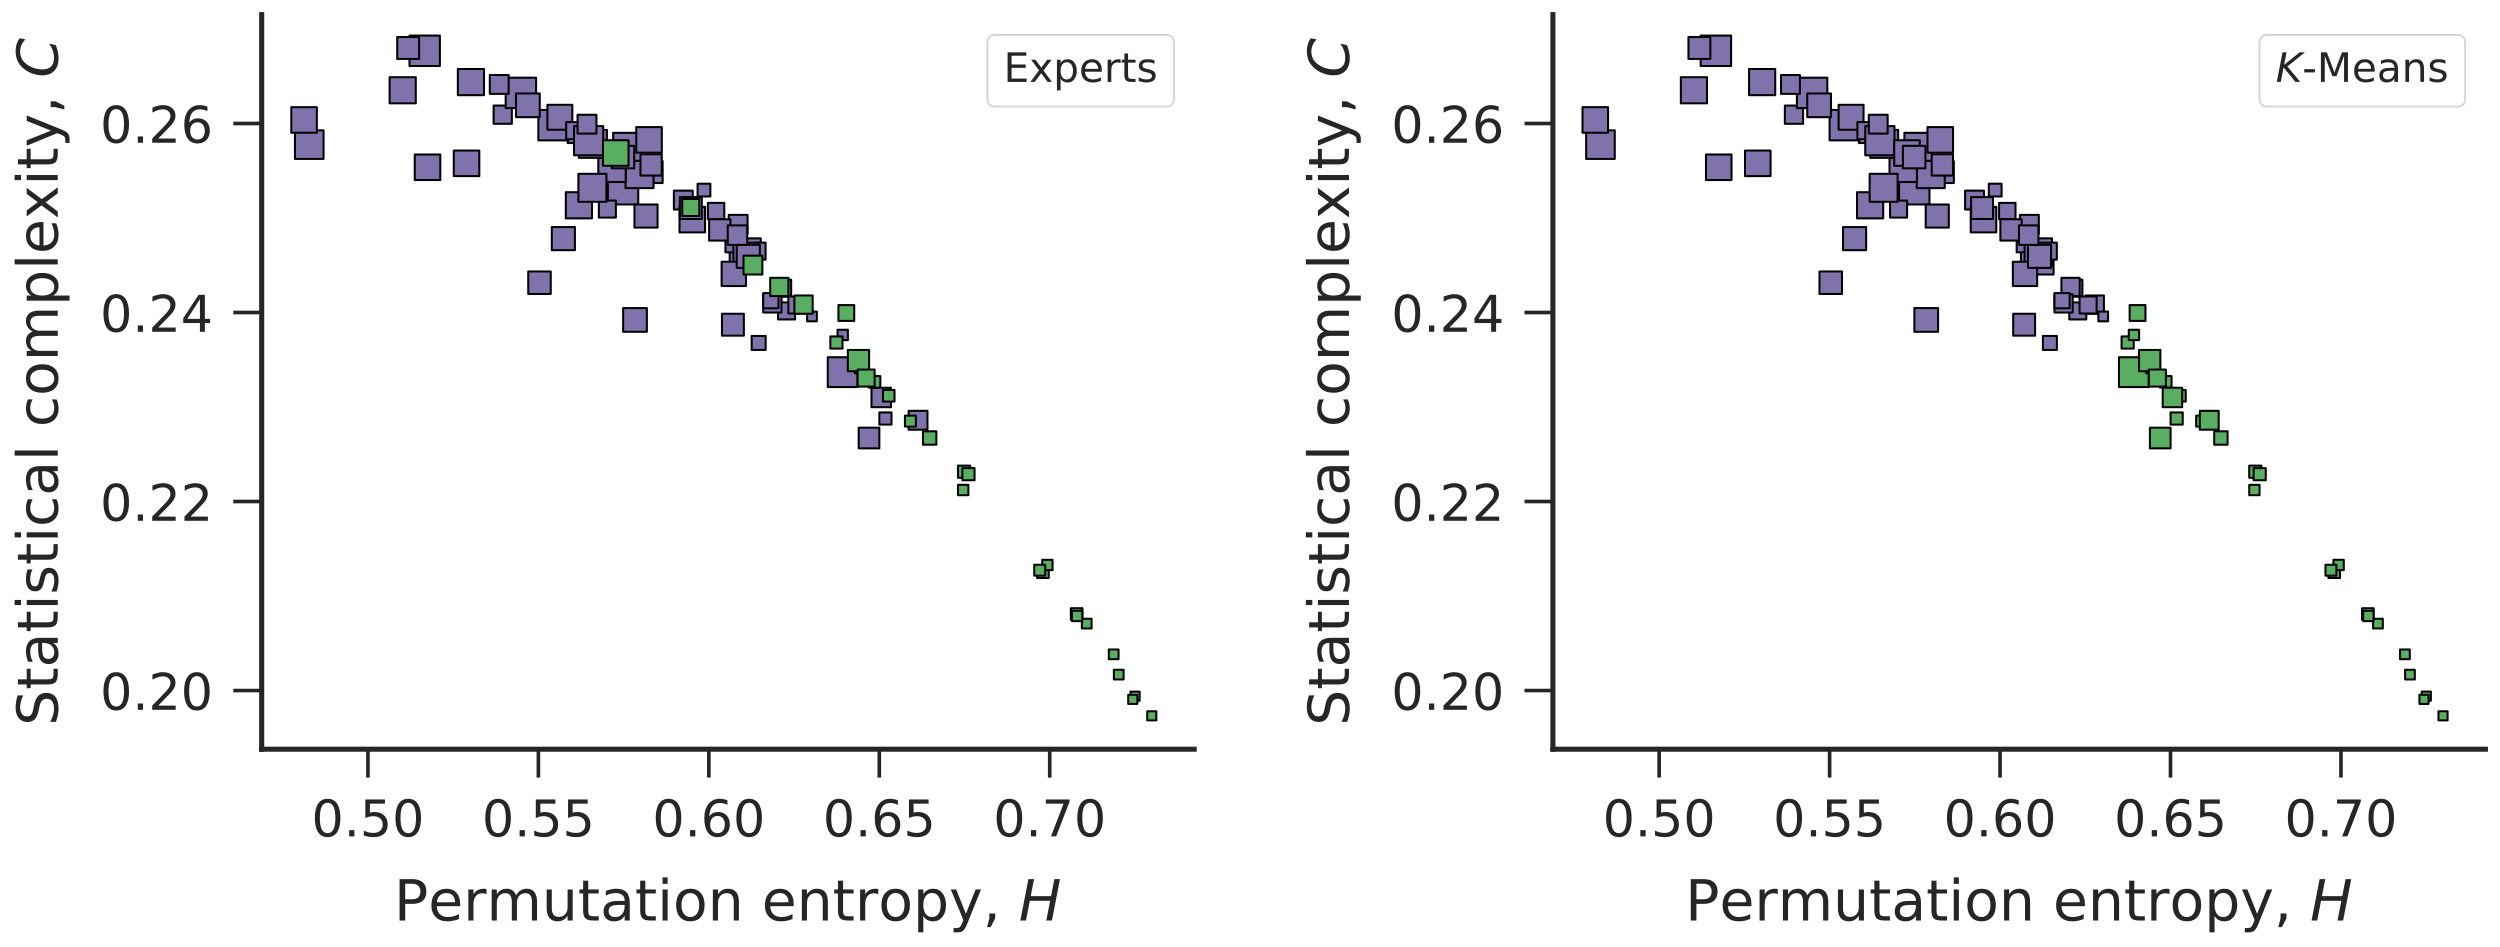 <?xml version="1.0" encoding="utf-8" standalone="no"?>
<!DOCTYPE svg PUBLIC "-//W3C//DTD SVG 1.1//EN"
  "http://www.w3.org/Graphics/SVG/1.1/DTD/svg11.dtd">
<!-- Created with matplotlib (https://matplotlib.org/) -->
<svg height="466.955pt" version="1.1" viewBox="0 0 1232.629 466.955" width="1232.629pt" xmlns="http://www.w3.org/2000/svg" xmlns:xlink="http://www.w3.org/1999/xlink">
 <defs>
  <style type="text/css">
*{stroke-linecap:butt;stroke-linejoin:round;}
  </style>
 </defs>
 <g id="figure_1">
  <g id="patch_1">
   <path d="M 0 466.955 
L 1232.629 466.955 
L 1232.629 0 
L 0 0 
z
" style="fill:#ffffff;"/>
  </g>
  <g id="axes_1">
   <g id="patch_2">
    <path d="M 129.024 369.4 
L 588.789 369.4 
L 588.789 7.2 
L 129.024 7.2 
z
" style="fill:#ffffff;"/>
   </g>
   <g id="line2d_1">
    <defs>
     <path d="M -6.45 6.45 
L 6.45 6.45 
L 6.45 -6.45 
L -6.45 -6.45 
z
" id="m8d507cf845" style="stroke:#000000;stroke-linejoin:miter;"/>
    </defs>
    <g clip-path="url(#pcf7d6ff32b)">
     <use style="fill:#8073ac;stroke:#000000;stroke-linejoin:miter;" x="198.55" xlink:href="#m8d507cf845" y="44.506"/>
    </g>
   </g>
   <g id="line2d_2">
    <defs>
     <path d="M -7.35 7.35 
L 7.35 7.35 
L 7.35 -7.35 
L -7.35 -7.35 
z
" id="ma5863e054a" style="stroke:#000000;stroke-linejoin:miter;"/>
    </defs>
    <g clip-path="url(#pcf7d6ff32b)">
     <use style="fill:#8073ac;stroke:#000000;stroke-linejoin:miter;" x="415.473" xlink:href="#ma5863e054a" y="183.487"/>
    </g>
   </g>
   <g id="line2d_3">
    <defs>
     <path d="M -4.2 4.2 
L 4.2 4.2 
L 4.2 -4.2 
L -4.2 -4.2 
z
" id="m75b94e2305" style="stroke:#000000;stroke-linejoin:miter;"/>
    </defs>
    <g clip-path="url(#pcf7d6ff32b)">
     <use style="fill:#8073ac;stroke:#000000;stroke-linejoin:miter;" x="385.893" xlink:href="#m75b94e2305" y="142.105"/>
    </g>
   </g>
   <g id="line2d_4">
    <defs>
     <path d="M -7.5 7.5 
L 7.5 7.5 
L 7.5 -7.5 
L -7.5 -7.5 
z
" id="mfe2dde9c03" style="stroke:#000000;stroke-linejoin:miter;"/>
    </defs>
    <g clip-path="url(#pcf7d6ff32b)">
     <use style="fill:#8073ac;stroke:#000000;stroke-linejoin:miter;" x="307.2" xlink:href="#mfe2dde9c03" y="93.314"/>
    </g>
   </g>
   <g id="line2d_5">
    <defs>
     <path d="M -4.65 4.65 
L 4.65 4.65 
L 4.65 -4.65 
L -4.65 -4.65 
z
" id="mef975585cd" style="stroke:#000000;stroke-linejoin:miter;"/>
    </defs>
    <g clip-path="url(#pcf7d6ff32b)">
     <use style="fill:#8073ac;stroke:#000000;stroke-linejoin:miter;" x="363.949" xlink:href="#mef975585cd" y="110.597"/>
    </g>
   </g>
   <g id="line2d_6">
    <defs>
     <path d="M -4.95 4.95 
L 4.95 4.95 
L 4.95 -4.95 
L -4.95 -4.95 
z
" id="mf6fe10f82d" style="stroke:#000000;stroke-linejoin:miter;"/>
    </defs>
    <g clip-path="url(#pcf7d6ff32b)">
     <use style="fill:#8073ac;stroke:#000000;stroke-linejoin:miter;" x="366.577" xlink:href="#mf6fe10f82d" y="124.836"/>
    </g>
   </g>
   <g id="line2d_7">
    <defs>
     <path d="M -3.45 3.45 
L 3.45 3.45 
L 3.45 -3.45 
L -3.45 -3.45 
z
" id="m306af85b25" style="stroke:#000000;stroke-linejoin:miter;"/>
    </defs>
    <g clip-path="url(#pcf7d6ff32b)">
     <use style="fill:#8073ac;stroke:#000000;stroke-linejoin:miter;" x="374.062" xlink:href="#m306af85b25" y="169.078"/>
    </g>
   </g>
   <g id="line2d_8">
    <defs>
     <path d="M -5.7 5.7 
L 5.7 5.7 
L 5.7 -5.7 
L -5.7 -5.7 
z
" id="m081b2b1751" style="stroke:#000000;stroke-linejoin:miter;"/>
    </defs>
    <g clip-path="url(#pcf7d6ff32b)">
     <use style="fill:#8073ac;stroke:#000000;stroke-linejoin:miter;" x="365.474" xlink:href="#m081b2b1751" y="124.114"/>
    </g>
   </g>
   <g id="line2d_9">
    <g clip-path="url(#pcf7d6ff32b)">
     <use style="fill:#8073ac;stroke:#000000;stroke-linejoin:miter;" x="336.903" xlink:href="#mef975585cd" y="98.643"/>
    </g>
   </g>
   <g id="line2d_10">
    <defs>
     <path d="M -6.3 6.3 
L 6.3 6.3 
L 6.3 -6.3 
L -6.3 -6.3 
z
" id="maec04aedc1" style="stroke:#000000;stroke-linejoin:miter;"/>
    </defs>
    <g clip-path="url(#pcf7d6ff32b)">
     <use style="fill:#8073ac;stroke:#000000;stroke-linejoin:miter;" x="341.329" xlink:href="#maec04aedc1" y="108.279"/>
    </g>
   </g>
   <g id="line2d_11">
    <defs>
     <path d="M -4.05 4.05 
L 4.05 4.05 
L 4.05 -4.05 
L -4.05 -4.05 
z
" id="m9b1ead7b47" style="stroke:#000000;stroke-linejoin:miter;"/>
    </defs>
    <g clip-path="url(#pcf7d6ff32b)">
     <use style="fill:#8073ac;stroke:#000000;stroke-linejoin:miter;" x="353.062" xlink:href="#m9b1ead7b47" y="104.079"/>
    </g>
   </g>
   <g id="line2d_12">
    <g clip-path="url(#pcf7d6ff32b)">
     <use style="fill:#8073ac;stroke:#000000;stroke-linejoin:miter;" x="362.631" xlink:href="#mf6fe10f82d" y="119.469"/>
    </g>
   </g>
   <g id="line2d_13">
    <defs>
     <path d="M -5.1 5.1 
L 5.1 5.1 
L 5.1 -5.1 
L -5.1 -5.1 
z
" id="m1688977386" style="stroke:#000000;stroke-linejoin:miter;"/>
    </defs>
    <g clip-path="url(#pcf7d6ff32b)">
     <use style="fill:#8073ac;stroke:#000000;stroke-linejoin:miter;" x="428.47" xlink:href="#m1688977386" y="215.962"/>
    </g>
   </g>
   <g id="line2d_14">
    <defs>
     <path d="M -5.4 5.4 
L 5.4 5.4 
L 5.4 -5.4 
L -5.4 -5.4 
z
" id="m1b9fc49d6b" style="stroke:#000000;stroke-linejoin:miter;"/>
    </defs>
    <g clip-path="url(#pcf7d6ff32b)">
     <use style="fill:#8073ac;stroke:#000000;stroke-linejoin:miter;" x="321.313" xlink:href="#m1b9fc49d6b" y="84.839"/>
    </g>
   </g>
   <g id="line2d_15">
    <defs>
     <path d="M -2.4 2.4 
L 2.4 2.4 
L 2.4 -2.4 
L -2.4 -2.4 
z
" id="m1f2e088ed8" style="stroke:#000000;stroke-linejoin:miter;"/>
    </defs>
    <g clip-path="url(#pcf7d6ff32b)">
     <use style="fill:#8073ac;stroke:#000000;stroke-linejoin:miter;" x="342.635" xlink:href="#m1f2e088ed8" y="101.81"/>
    </g>
   </g>
   <g id="line2d_16">
    <g clip-path="url(#pcf7d6ff32b)">
     <use style="fill:#8073ac;stroke:#000000;stroke-linejoin:miter;" x="299.461" xlink:href="#m75b94e2305" y="103.088"/>
    </g>
   </g>
   <g id="line2d_17">
    <g clip-path="url(#pcf7d6ff32b)">
     <use style="fill:#8073ac;stroke:#000000;stroke-linejoin:miter;" x="284.099" xlink:href="#m75b94e2305" y="66.321"/>
    </g>
   </g>
   <g id="line2d_18">
    <g clip-path="url(#pcf7d6ff32b)">
     <use style="fill:#8073ac;stroke:#000000;stroke-linejoin:miter;" x="272.93" xlink:href="#mfe2dde9c03" y="61.701"/>
    </g>
   </g>
   <g id="line2d_19">
    <g clip-path="url(#pcf7d6ff32b)">
     <use style="fill:#8073ac;stroke:#000000;stroke-linejoin:miter;" x="210.791" xlink:href="#maec04aedc1" y="82.47"/>
    </g>
   </g>
   <g id="line2d_20">
    <g clip-path="url(#pcf7d6ff32b)">
     <use style="fill:#8073ac;stroke:#000000;stroke-linejoin:miter;" x="340.612" xlink:href="#m1b9fc49d6b" y="102.581"/>
    </g>
   </g>
   <g id="line2d_21">
    <defs>
     <path d="M -2.55 2.55 
L 2.55 2.55 
L 2.55 -2.55 
L -2.55 -2.55 
z
" id="m3b92790a01" style="stroke:#000000;stroke-linejoin:miter;"/>
    </defs>
    <g clip-path="url(#pcf7d6ff32b)">
     <use style="fill:#8073ac;stroke:#000000;stroke-linejoin:miter;" x="415.5" xlink:href="#m3b92790a01" y="165.15"/>
    </g>
   </g>
   <g id="line2d_22">
    <defs>
     <path d="M -5.55 5.55 
L 5.55 5.55 
L 5.55 -5.55 
L -5.55 -5.55 
z
" id="m4578ca0b04" style="stroke:#000000;stroke-linejoin:miter;"/>
    </defs>
    <g clip-path="url(#pcf7d6ff32b)">
     <use style="fill:#8073ac;stroke:#000000;stroke-linejoin:miter;" x="266.002" xlink:href="#m4578ca0b04" y="139.389"/>
    </g>
   </g>
   <g id="line2d_23">
    <defs>
     <path d="M -3.15 3.15 
L 3.15 3.15 
L 3.15 -3.15 
L -3.15 -3.15 
z
" id="m0f0cd0da31" style="stroke:#000000;stroke-linejoin:miter;"/>
    </defs>
    <g clip-path="url(#pcf7d6ff32b)">
     <use style="fill:#8073ac;stroke:#000000;stroke-linejoin:miter;" x="347.092" xlink:href="#m0f0cd0da31" y="93.723"/>
    </g>
   </g>
   <g id="line2d_24">
    <defs>
     <path d="M -6.9 6.9 
L 6.9 6.9 
L 6.9 -6.9 
L -6.9 -6.9 
z
" id="mb34d37c12a" style="stroke:#000000;stroke-linejoin:miter;"/>
    </defs>
    <g clip-path="url(#pcf7d6ff32b)">
     <use style="fill:#8073ac;stroke:#000000;stroke-linejoin:miter;" x="315.326" xlink:href="#mb34d37c12a" y="85.852"/>
    </g>
   </g>
   <g id="line2d_25">
    <g clip-path="url(#pcf7d6ff32b)">
     <use style="fill:#8073ac;stroke:#000000;stroke-linejoin:miter;" x="318.519" xlink:href="#m081b2b1751" y="106.524"/>
    </g>
   </g>
   <g id="line2d_26">
    <defs>
     <path d="M -5.85 5.85 
L 5.85 5.85 
L 5.85 -5.85 
L -5.85 -5.85 
z
" id="mda33e63c65" style="stroke:#000000;stroke-linejoin:miter;"/>
    </defs>
    <g clip-path="url(#pcf7d6ff32b)">
     <use style="fill:#8073ac;stroke:#000000;stroke-linejoin:miter;" x="313.093" xlink:href="#mda33e63c65" y="157.737"/>
    </g>
   </g>
   <g id="line2d_27">
    <defs>
     <path d="M -7.05 7.05 
L 7.05 7.05 
L 7.05 -7.05 
L -7.05 -7.05 
z
" id="mb3156d544e" style="stroke:#000000;stroke-linejoin:miter;"/>
    </defs>
    <g clip-path="url(#pcf7d6ff32b)">
     <use style="fill:#8073ac;stroke:#000000;stroke-linejoin:miter;" x="152.475" xlink:href="#mb3156d544e" y="71.308"/>
    </g>
   </g>
   <g id="line2d_28">
    <g clip-path="url(#pcf7d6ff32b)">
     <use style="fill:#8073ac;stroke:#000000;stroke-linejoin:miter;" x="387.815" xlink:href="#m75b94e2305" y="153.302"/>
    </g>
   </g>
   <g id="line2d_29">
    <defs>
     <path d="M -6.75 6.75 
L 6.75 6.75 
L 6.75 -6.75 
L -6.75 -6.75 
z
" id="mab790ff722" style="stroke:#000000;stroke-linejoin:miter;"/>
    </defs>
    <g clip-path="url(#pcf7d6ff32b)">
     <use style="fill:#8073ac;stroke:#000000;stroke-linejoin:miter;" x="368.352" xlink:href="#mab790ff722" y="124.272"/>
    </g>
   </g>
   <g id="line2d_30">
    <g clip-path="url(#pcf7d6ff32b)">
     <use style="fill:#8073ac;stroke:#000000;stroke-linejoin:miter;" x="301.743" xlink:href="#mab790ff722" y="83.005"/>
    </g>
   </g>
   <g id="line2d_31">
    <g clip-path="url(#pcf7d6ff32b)">
     <use style="fill:#8073ac;stroke:#000000;stroke-linejoin:miter;" x="209.385" xlink:href="#mfe2dde9c03" y="25.036"/>
    </g>
   </g>
   <g id="line2d_32">
    <defs>
     <path d="M -6.15 6.15 
L 6.15 6.15 
L 6.15 -6.15 
L -6.15 -6.15 
z
" id="m709077c809" style="stroke:#000000;stroke-linejoin:miter;"/>
    </defs>
    <g clip-path="url(#pcf7d6ff32b)">
     <use style="fill:#8073ac;stroke:#000000;stroke-linejoin:miter;" x="276.039" xlink:href="#m709077c809" y="57.82"/>
    </g>
   </g>
   <g id="line2d_33">
    <g clip-path="url(#pcf7d6ff32b)">
     <use style="fill:#8073ac;stroke:#000000;stroke-linejoin:miter;" x="283.346" xlink:href="#m75b94e2305" y="64.396"/>
    </g>
   </g>
   <g id="line2d_34">
    <g clip-path="url(#pcf7d6ff32b)">
     <use style="fill:#8073ac;stroke:#000000;stroke-linejoin:miter;" x="292.353" xlink:href="#mb34d37c12a" y="70.929"/>
    </g>
   </g>
   <g id="line2d_35">
    <defs>
     <path d="M -7.2 7.2 
L 7.2 7.2 
L 7.2 -7.2 
L -7.2 -7.2 
z
" id="me799006130" style="stroke:#000000;stroke-linejoin:miter;"/>
    </defs>
    <g clip-path="url(#pcf7d6ff32b)">
     <use style="fill:#8073ac;stroke:#000000;stroke-linejoin:miter;" x="290.225" xlink:href="#me799006130" y="69.372"/>
    </g>
   </g>
   <g id="line2d_36">
    <g clip-path="url(#pcf7d6ff32b)">
     <use style="fill:#8073ac;stroke:#000000;stroke-linejoin:miter;" x="232.19" xlink:href="#m8d507cf845" y="40.472"/>
    </g>
   </g>
   <g id="line2d_37">
    <g clip-path="url(#pcf7d6ff32b)">
     <use style="fill:#8073ac;stroke:#000000;stroke-linejoin:miter;" x="309.223" xlink:href="#mb34d37c12a" y="72.399"/>
    </g>
   </g>
   <g id="line2d_38">
    <g clip-path="url(#pcf7d6ff32b)">
     <use style="fill:#8073ac;stroke:#000000;stroke-linejoin:miter;" x="289.418" xlink:href="#mef975585cd" y="61.224"/>
    </g>
   </g>
   <g id="line2d_39">
    <defs>
     <path d="M -4.5 4.5 
L 4.5 4.5 
L 4.5 -4.5 
L -4.5 -4.5 
z
" id="m78b8cfcd1f" style="stroke:#000000;stroke-linejoin:miter;"/>
    </defs>
    <g clip-path="url(#pcf7d6ff32b)">
     <use style="fill:#8073ac;stroke:#000000;stroke-linejoin:miter;" x="380.805" xlink:href="#m78b8cfcd1f" y="149.589"/>
    </g>
   </g>
   <g id="line2d_40">
    <defs>
     <path d="M -3.75 3.75 
L 3.75 3.75 
L 3.75 -3.75 
L -3.75 -3.75 
z
" id="mce87988b9c" style="stroke:#000000;stroke-linejoin:miter;"/>
    </defs>
    <g clip-path="url(#pcf7d6ff32b)">
     <use style="fill:#8073ac;stroke:#000000;stroke-linejoin:miter;" x="380.071" xlink:href="#mce87988b9c" y="148.255"/>
    </g>
   </g>
   <g id="line2d_41">
    <defs>
     <path d="M -5.25 5.25 
L 5.25 5.25 
L 5.25 -5.25 
L -5.25 -5.25 
z
" id="m209f09df0e" style="stroke:#000000;stroke-linejoin:miter;"/>
    </defs>
    <g clip-path="url(#pcf7d6ff32b)">
     <use style="fill:#8073ac;stroke:#000000;stroke-linejoin:miter;" x="321.033" xlink:href="#m209f09df0e" y="81.317"/>
    </g>
   </g>
   <g id="line2d_42">
    <g clip-path="url(#pcf7d6ff32b)">
     <use style="fill:#8073ac;stroke:#000000;stroke-linejoin:miter;" x="392.891" xlink:href="#m75b94e2305" y="150.357"/>
    </g>
   </g>
   <g id="line2d_43">
    <g clip-path="url(#pcf7d6ff32b)">
     <use style="fill:#8073ac;stroke:#000000;stroke-linejoin:miter;" x="201.252" xlink:href="#m1b9fc49d6b" y="23.664"/>
    </g>
   </g>
   <g id="line2d_44">
    <g clip-path="url(#pcf7d6ff32b)">
     <use style="fill:#8073ac;stroke:#000000;stroke-linejoin:miter;" x="285.427" xlink:href="#m8d507cf845" y="101.211"/>
    </g>
   </g>
   <g id="line2d_45">
    <g clip-path="url(#pcf7d6ff32b)">
     <use style="fill:#8073ac;stroke:#000000;stroke-linejoin:miter;" x="292.089" xlink:href="#mb34d37c12a" y="92.598"/>
    </g>
   </g>
   <g id="line2d_46">
    <g clip-path="url(#pcf7d6ff32b)">
     <use style="fill:#8073ac;stroke:#000000;stroke-linejoin:miter;" x="149.922" xlink:href="#maec04aedc1" y="59.144"/>
    </g>
   </g>
   <g id="line2d_47">
    <g clip-path="url(#pcf7d6ff32b)">
     <use style="fill:#8073ac;stroke:#000000;stroke-linejoin:miter;" x="452.642" xlink:href="#mef975585cd" y="207.216"/>
    </g>
   </g>
   <g id="line2d_48">
    <g clip-path="url(#pcf7d6ff32b)">
     <use style="fill:#8073ac;stroke:#000000;stroke-linejoin:miter;" x="361.361" xlink:href="#m1b9fc49d6b" y="160.095"/>
    </g>
   </g>
   <g id="line2d_49">
    <g clip-path="url(#pcf7d6ff32b)">
     <use style="fill:#8073ac;stroke:#000000;stroke-linejoin:miter;" x="354.891" xlink:href="#m209f09df0e" y="113.356"/>
    </g>
   </g>
   <g id="line2d_50">
    <g clip-path="url(#pcf7d6ff32b)">
     <use style="fill:#8073ac;stroke:#000000;stroke-linejoin:miter;" x="307.142" xlink:href="#m4578ca0b04" y="77.446"/>
    </g>
   </g>
   <g id="line2d_51">
    <g clip-path="url(#pcf7d6ff32b)">
     <use style="fill:#8073ac;stroke:#000000;stroke-linejoin:miter;" x="247.874" xlink:href="#m78b8cfcd1f" y="56.545"/>
    </g>
   </g>
   <g id="line2d_52">
    <g clip-path="url(#pcf7d6ff32b)">
     <use style="fill:#8073ac;stroke:#000000;stroke-linejoin:miter;" x="400.351" xlink:href="#m1f2e088ed8" y="156.022"/>
    </g>
   </g>
   <g id="line2d_53">
    <g clip-path="url(#pcf7d6ff32b)">
     <use style="fill:#8073ac;stroke:#000000;stroke-linejoin:miter;" x="256.826" xlink:href="#mfe2dde9c03" y="45.803"/>
    </g>
   </g>
   <g id="line2d_54">
    <g clip-path="url(#pcf7d6ff32b)">
     <use style="fill:#8073ac;stroke:#000000;stroke-linejoin:miter;" x="260.275" xlink:href="#mda33e63c65" y="51.926"/>
    </g>
   </g>
   <g id="line2d_55">
    <g clip-path="url(#pcf7d6ff32b)">
     <use style="fill:#8073ac;stroke:#000000;stroke-linejoin:miter;" x="230.032" xlink:href="#maec04aedc1" y="80.526"/>
    </g>
   </g>
   <g id="line2d_56">
    <defs>
     <path d="M -6 6 
L 6 6 
L 6 -6 
L -6 -6 
z
" id="mc76a6812e7" style="stroke:#000000;stroke-linejoin:miter;"/>
    </defs>
    <g clip-path="url(#pcf7d6ff32b)">
     <use style="fill:#8073ac;stroke:#000000;stroke-linejoin:miter;" x="361.793" xlink:href="#mc76a6812e7" y="135.042"/>
    </g>
   </g>
   <g id="line2d_57">
    <g clip-path="url(#pcf7d6ff32b)">
     <use style="fill:#8073ac;stroke:#000000;stroke-linejoin:miter;" x="373.281" xlink:href="#m75b94e2305" y="123.828"/>
    </g>
   </g>
   <g id="line2d_58">
    <defs>
     <path d="M -4.8 4.8 
L 4.8 4.8 
L 4.8 -4.8 
L -4.8 -4.8 
z
" id="mc121516f88" style="stroke:#000000;stroke-linejoin:miter;"/>
    </defs>
    <g clip-path="url(#pcf7d6ff32b)">
     <use style="fill:#8073ac;stroke:#000000;stroke-linejoin:miter;" x="434.488" xlink:href="#mc121516f88" y="195.977"/>
    </g>
   </g>
   <g id="line2d_59">
    <g clip-path="url(#pcf7d6ff32b)">
     <use style="fill:#8073ac;stroke:#000000;stroke-linejoin:miter;" x="368.944" xlink:href="#m081b2b1751" y="126.394"/>
    </g>
   </g>
   <g id="line2d_60">
    <g clip-path="url(#pcf7d6ff32b)">
     <use style="fill:#8073ac;stroke:#000000;stroke-linejoin:miter;" x="277.765" xlink:href="#m081b2b1751" y="117.648"/>
    </g>
   </g>
   <g id="line2d_61">
    <g clip-path="url(#pcf7d6ff32b)">
     <use style="fill:#8073ac;stroke:#000000;stroke-linejoin:miter;" x="246.149" xlink:href="#mef975585cd" y="41.631"/>
    </g>
   </g>
   <g id="line2d_62">
    <g clip-path="url(#pcf7d6ff32b)">
     <use style="fill:#8073ac;stroke:#000000;stroke-linejoin:miter;" x="320.007" xlink:href="#maec04aedc1" y="68.97"/>
    </g>
   </g>
   <g id="line2d_63">
    <g clip-path="url(#pcf7d6ff32b)">
     <use style="fill:#8073ac;stroke:#000000;stroke-linejoin:miter;" x="363.609" xlink:href="#mc121516f88" y="115.926"/>
    </g>
   </g>
   <g id="line2d_64">
    <defs>
     <path d="M -3 3 
L 3 3 
L 3 -3 
L -3 -3 
z
" id="me95a572e56" style="stroke:#000000;stroke-linejoin:miter;"/>
    </defs>
    <g clip-path="url(#pcf7d6ff32b)">
     <use style="fill:#8073ac;stroke:#000000;stroke-linejoin:miter;" x="436.56" xlink:href="#me95a572e56" y="206.345"/>
    </g>
   </g>
   <g id="matplotlib.axis_1">
    <g id="xtick_1">
     <g id="line2d_65">
      <defs>
       <path d="M 0 0 
L 0 14 
" id="mcdb2d86686" style="stroke:#262626;stroke-width:1.8;"/>
      </defs>
      <g>
       <use style="fill:#262626;stroke:#262626;stroke-width:1.8;" x="181.41" xlink:href="#mcdb2d86686" y="369.4"/>
      </g>
     </g>
     <g id="text_1">
      <!-- 0.50 -->
      <defs>
       <path d="M 31.781 66.406 
Q 24.172 66.406 20.328 58.906 
Q 16.5 51.422 16.5 36.375 
Q 16.5 21.391 20.328 13.891 
Q 24.172 6.391 31.781 6.391 
Q 39.453 6.391 43.281 13.891 
Q 47.125 21.391 47.125 36.375 
Q 47.125 51.422 43.281 58.906 
Q 39.453 66.406 31.781 66.406 
z
M 31.781 74.219 
Q 44.047 74.219 50.516 64.516 
Q 56.984 54.828 56.984 36.375 
Q 56.984 17.969 50.516 8.266 
Q 44.047 -1.422 31.781 -1.422 
Q 19.531 -1.422 13.062 8.266 
Q 6.594 17.969 6.594 36.375 
Q 6.594 54.828 13.062 64.516 
Q 19.531 74.219 31.781 74.219 
z
" id="DejaVuSans-48"/>
       <path d="M 10.688 12.406 
L 21 12.406 
L 21 0 
L 10.688 0 
z
" id="DejaVuSans-46"/>
       <path d="M 10.797 72.906 
L 49.516 72.906 
L 49.516 64.594 
L 19.828 64.594 
L 19.828 46.734 
Q 21.969 47.469 24.109 47.828 
Q 26.266 48.188 28.422 48.188 
Q 40.625 48.188 47.75 41.5 
Q 54.891 34.812 54.891 23.391 
Q 54.891 11.625 47.562 5.094 
Q 40.234 -1.422 26.906 -1.422 
Q 22.312 -1.422 17.547 -0.641 
Q 12.797 0.141 7.719 1.703 
L 7.719 11.625 
Q 12.109 9.234 16.797 8.062 
Q 21.484 6.891 26.703 6.891 
Q 35.156 6.891 40.078 11.328 
Q 45.016 15.766 45.016 23.391 
Q 45.016 31 40.078 35.438 
Q 35.156 39.891 26.703 39.891 
Q 22.75 39.891 18.812 39.016 
Q 14.891 38.141 10.797 36.281 
z
" id="DejaVuSans-53"/>
      </defs>
      <g style="fill:#262626;" transform="translate(153.578 412.396)scale(0.25 -0.25)">
       <use xlink:href="#DejaVuSans-48"/>
       <use x="63.623" xlink:href="#DejaVuSans-46"/>
       <use x="95.41" xlink:href="#DejaVuSans-53"/>
       <use x="159.033" xlink:href="#DejaVuSans-48"/>
      </g>
     </g>
    </g>
    <g id="xtick_2">
     <g id="line2d_66">
      <g>
       <use style="fill:#262626;stroke:#262626;stroke-width:1.8;" x="265.452" xlink:href="#mcdb2d86686" y="369.4"/>
      </g>
     </g>
     <g id="text_2">
      <!-- 0.55 -->
      <g style="fill:#262626;" transform="translate(237.62 412.396)scale(0.25 -0.25)">
       <use xlink:href="#DejaVuSans-48"/>
       <use x="63.623" xlink:href="#DejaVuSans-46"/>
       <use x="95.41" xlink:href="#DejaVuSans-53"/>
       <use x="159.033" xlink:href="#DejaVuSans-53"/>
      </g>
     </g>
    </g>
    <g id="xtick_3">
     <g id="line2d_67">
      <g>
       <use style="fill:#262626;stroke:#262626;stroke-width:1.8;" x="349.493" xlink:href="#mcdb2d86686" y="369.4"/>
      </g>
     </g>
     <g id="text_3">
      <!-- 0.60 -->
      <defs>
       <path d="M 33.016 40.375 
Q 26.375 40.375 22.484 35.828 
Q 18.609 31.297 18.609 23.391 
Q 18.609 15.531 22.484 10.953 
Q 26.375 6.391 33.016 6.391 
Q 39.656 6.391 43.531 10.953 
Q 47.406 15.531 47.406 23.391 
Q 47.406 31.297 43.531 35.828 
Q 39.656 40.375 33.016 40.375 
z
M 52.594 71.297 
L 52.594 62.312 
Q 48.875 64.062 45.094 64.984 
Q 41.312 65.922 37.594 65.922 
Q 27.828 65.922 22.672 59.328 
Q 17.531 52.734 16.797 39.406 
Q 19.672 43.656 24.016 45.922 
Q 28.375 48.188 33.594 48.188 
Q 44.578 48.188 50.953 41.516 
Q 57.328 34.859 57.328 23.391 
Q 57.328 12.156 50.688 5.359 
Q 44.047 -1.422 33.016 -1.422 
Q 20.359 -1.422 13.672 8.266 
Q 6.984 17.969 6.984 36.375 
Q 6.984 53.656 15.188 63.938 
Q 23.391 74.219 37.203 74.219 
Q 40.922 74.219 44.703 73.484 
Q 48.484 72.75 52.594 71.297 
z
" id="DejaVuSans-54"/>
      </defs>
      <g style="fill:#262626;" transform="translate(321.661 412.396)scale(0.25 -0.25)">
       <use xlink:href="#DejaVuSans-48"/>
       <use x="63.623" xlink:href="#DejaVuSans-46"/>
       <use x="95.41" xlink:href="#DejaVuSans-54"/>
       <use x="159.033" xlink:href="#DejaVuSans-48"/>
      </g>
     </g>
    </g>
    <g id="xtick_4">
     <g id="line2d_68">
      <g>
       <use style="fill:#262626;stroke:#262626;stroke-width:1.8;" x="433.534" xlink:href="#mcdb2d86686" y="369.4"/>
      </g>
     </g>
     <g id="text_4">
      <!-- 0.65 -->
      <g style="fill:#262626;" transform="translate(405.702 412.396)scale(0.25 -0.25)">
       <use xlink:href="#DejaVuSans-48"/>
       <use x="63.623" xlink:href="#DejaVuSans-46"/>
       <use x="95.41" xlink:href="#DejaVuSans-54"/>
       <use x="159.033" xlink:href="#DejaVuSans-53"/>
      </g>
     </g>
    </g>
    <g id="xtick_5">
     <g id="line2d_69">
      <g>
       <use style="fill:#262626;stroke:#262626;stroke-width:1.8;" x="517.575" xlink:href="#mcdb2d86686" y="369.4"/>
      </g>
     </g>
     <g id="text_5">
      <!-- 0.70 -->
      <defs>
       <path d="M 8.203 72.906 
L 55.078 72.906 
L 55.078 68.703 
L 28.609 0 
L 18.312 0 
L 43.219 64.594 
L 8.203 64.594 
z
" id="DejaVuSans-55"/>
      </defs>
      <g style="fill:#262626;" transform="translate(489.743 412.396)scale(0.25 -0.25)">
       <use xlink:href="#DejaVuSans-48"/>
       <use x="63.623" xlink:href="#DejaVuSans-46"/>
       <use x="95.41" xlink:href="#DejaVuSans-55"/>
       <use x="159.033" xlink:href="#DejaVuSans-48"/>
      </g>
     </g>
    </g>
    <g id="text_6">
     <!-- Permutation entropy, $H$ -->
     <defs>
      <path d="M 19.672 64.797 
L 19.672 37.406 
L 32.078 37.406 
Q 38.969 37.406 42.719 40.969 
Q 46.484 44.531 46.484 51.125 
Q 46.484 57.672 42.719 61.234 
Q 38.969 64.797 32.078 64.797 
z
M 9.812 72.906 
L 32.078 72.906 
Q 44.344 72.906 50.609 67.359 
Q 56.891 61.812 56.891 51.125 
Q 56.891 40.328 50.609 34.812 
Q 44.344 29.297 32.078 29.297 
L 19.672 29.297 
L 19.672 0 
L 9.812 0 
z
" id="DejaVuSans-80"/>
      <path d="M 56.203 29.594 
L 56.203 25.203 
L 14.891 25.203 
Q 15.484 15.922 20.484 11.062 
Q 25.484 6.203 34.422 6.203 
Q 39.594 6.203 44.453 7.469 
Q 49.312 8.734 54.109 11.281 
L 54.109 2.781 
Q 49.266 0.734 44.188 -0.344 
Q 39.109 -1.422 33.891 -1.422 
Q 20.797 -1.422 13.156 6.188 
Q 5.516 13.812 5.516 26.812 
Q 5.516 40.234 12.766 48.109 
Q 20.016 56 32.328 56 
Q 43.359 56 49.781 48.891 
Q 56.203 41.797 56.203 29.594 
z
M 47.219 32.234 
Q 47.125 39.594 43.094 43.984 
Q 39.062 48.391 32.422 48.391 
Q 24.906 48.391 20.391 44.141 
Q 15.875 39.891 15.188 32.172 
z
" id="DejaVuSans-101"/>
      <path d="M 41.109 46.297 
Q 39.594 47.172 37.812 47.578 
Q 36.031 48 33.891 48 
Q 26.266 48 22.188 43.047 
Q 18.109 38.094 18.109 28.812 
L 18.109 0 
L 9.078 0 
L 9.078 54.688 
L 18.109 54.688 
L 18.109 46.188 
Q 20.953 51.172 25.484 53.578 
Q 30.031 56 36.531 56 
Q 37.453 56 38.578 55.875 
Q 39.703 55.766 41.062 55.516 
z
" id="DejaVuSans-114"/>
      <path d="M 52 44.188 
Q 55.375 50.25 60.062 53.125 
Q 64.75 56 71.094 56 
Q 79.641 56 84.281 50.016 
Q 88.922 44.047 88.922 33.016 
L 88.922 0 
L 79.891 0 
L 79.891 32.719 
Q 79.891 40.578 77.094 44.375 
Q 74.312 48.188 68.609 48.188 
Q 61.625 48.188 57.562 43.547 
Q 53.516 38.922 53.516 30.906 
L 53.516 0 
L 44.484 0 
L 44.484 32.719 
Q 44.484 40.625 41.703 44.406 
Q 38.922 48.188 33.109 48.188 
Q 26.219 48.188 22.156 43.531 
Q 18.109 38.875 18.109 30.906 
L 18.109 0 
L 9.078 0 
L 9.078 54.688 
L 18.109 54.688 
L 18.109 46.188 
Q 21.188 51.219 25.484 53.609 
Q 29.781 56 35.688 56 
Q 41.656 56 45.828 52.969 
Q 50 49.953 52 44.188 
z
" id="DejaVuSans-109"/>
      <path d="M 8.5 21.578 
L 8.5 54.688 
L 17.484 54.688 
L 17.484 21.922 
Q 17.484 14.156 20.5 10.266 
Q 23.531 6.391 29.594 6.391 
Q 36.859 6.391 41.078 11.031 
Q 45.312 15.672 45.312 23.688 
L 45.312 54.688 
L 54.297 54.688 
L 54.297 0 
L 45.312 0 
L 45.312 8.406 
Q 42.047 3.422 37.719 1 
Q 33.406 -1.422 27.688 -1.422 
Q 18.266 -1.422 13.375 4.438 
Q 8.5 10.297 8.5 21.578 
z
M 31.109 56 
z
" id="DejaVuSans-117"/>
      <path d="M 18.312 70.219 
L 18.312 54.688 
L 36.812 54.688 
L 36.812 47.703 
L 18.312 47.703 
L 18.312 18.016 
Q 18.312 11.328 20.141 9.422 
Q 21.969 7.516 27.594 7.516 
L 36.812 7.516 
L 36.812 0 
L 27.594 0 
Q 17.188 0 13.234 3.875 
Q 9.281 7.766 9.281 18.016 
L 9.281 47.703 
L 2.688 47.703 
L 2.688 54.688 
L 9.281 54.688 
L 9.281 70.219 
z
" id="DejaVuSans-116"/>
      <path d="M 34.281 27.484 
Q 23.391 27.484 19.188 25 
Q 14.984 22.516 14.984 16.5 
Q 14.984 11.719 18.141 8.906 
Q 21.297 6.109 26.703 6.109 
Q 34.188 6.109 38.703 11.406 
Q 43.219 16.703 43.219 25.484 
L 43.219 27.484 
z
M 52.203 31.203 
L 52.203 0 
L 43.219 0 
L 43.219 8.297 
Q 40.141 3.328 35.547 0.953 
Q 30.953 -1.422 24.312 -1.422 
Q 15.922 -1.422 10.953 3.297 
Q 6 8.016 6 15.922 
Q 6 25.141 12.172 29.828 
Q 18.359 34.516 30.609 34.516 
L 43.219 34.516 
L 43.219 35.406 
Q 43.219 41.609 39.141 45 
Q 35.062 48.391 27.688 48.391 
Q 23 48.391 18.547 47.266 
Q 14.109 46.141 10.016 43.891 
L 10.016 52.203 
Q 14.938 54.109 19.578 55.047 
Q 24.219 56 28.609 56 
Q 40.484 56 46.344 49.844 
Q 52.203 43.703 52.203 31.203 
z
" id="DejaVuSans-97"/>
      <path d="M 9.422 54.688 
L 18.406 54.688 
L 18.406 0 
L 9.422 0 
z
M 9.422 75.984 
L 18.406 75.984 
L 18.406 64.594 
L 9.422 64.594 
z
" id="DejaVuSans-105"/>
      <path d="M 30.609 48.391 
Q 23.391 48.391 19.188 42.75 
Q 14.984 37.109 14.984 27.297 
Q 14.984 17.484 19.156 11.844 
Q 23.344 6.203 30.609 6.203 
Q 37.797 6.203 41.984 11.859 
Q 46.188 17.531 46.188 27.297 
Q 46.188 37.016 41.984 42.703 
Q 37.797 48.391 30.609 48.391 
z
M 30.609 56 
Q 42.328 56 49.016 48.375 
Q 55.719 40.766 55.719 27.297 
Q 55.719 13.875 49.016 6.219 
Q 42.328 -1.422 30.609 -1.422 
Q 18.844 -1.422 12.172 6.219 
Q 5.516 13.875 5.516 27.297 
Q 5.516 40.766 12.172 48.375 
Q 18.844 56 30.609 56 
z
" id="DejaVuSans-111"/>
      <path d="M 54.891 33.016 
L 54.891 0 
L 45.906 0 
L 45.906 32.719 
Q 45.906 40.484 42.875 44.328 
Q 39.844 48.188 33.797 48.188 
Q 26.516 48.188 22.312 43.547 
Q 18.109 38.922 18.109 30.906 
L 18.109 0 
L 9.078 0 
L 9.078 54.688 
L 18.109 54.688 
L 18.109 46.188 
Q 21.344 51.125 25.703 53.562 
Q 30.078 56 35.797 56 
Q 45.219 56 50.047 50.172 
Q 54.891 44.344 54.891 33.016 
z
" id="DejaVuSans-110"/>
      <path id="DejaVuSans-32"/>
      <path d="M 18.109 8.203 
L 18.109 -20.797 
L 9.078 -20.797 
L 9.078 54.688 
L 18.109 54.688 
L 18.109 46.391 
Q 20.953 51.266 25.266 53.625 
Q 29.594 56 35.594 56 
Q 45.562 56 51.781 48.094 
Q 58.016 40.188 58.016 27.297 
Q 58.016 14.406 51.781 6.484 
Q 45.562 -1.422 35.594 -1.422 
Q 29.594 -1.422 25.266 0.953 
Q 20.953 3.328 18.109 8.203 
z
M 48.688 27.297 
Q 48.688 37.203 44.609 42.844 
Q 40.531 48.484 33.406 48.484 
Q 26.266 48.484 22.188 42.844 
Q 18.109 37.203 18.109 27.297 
Q 18.109 17.391 22.188 11.75 
Q 26.266 6.109 33.406 6.109 
Q 40.531 6.109 44.609 11.75 
Q 48.688 17.391 48.688 27.297 
z
" id="DejaVuSans-112"/>
      <path d="M 32.172 -5.078 
Q 28.375 -14.844 24.75 -17.812 
Q 21.141 -20.797 15.094 -20.797 
L 7.906 -20.797 
L 7.906 -13.281 
L 13.188 -13.281 
Q 16.891 -13.281 18.938 -11.516 
Q 21 -9.766 23.484 -3.219 
L 25.094 0.875 
L 2.984 54.688 
L 12.5 54.688 
L 29.594 11.922 
L 46.688 54.688 
L 56.203 54.688 
z
" id="DejaVuSans-121"/>
      <path d="M 11.719 12.406 
L 22.016 12.406 
L 22.016 4 
L 14.016 -11.625 
L 7.719 -11.625 
L 11.719 4 
z
" id="DejaVuSans-44"/>
      <path d="M 16.891 72.906 
L 26.812 72.906 
L 21 43.016 
L 56.781 43.016 
L 62.594 72.906 
L 72.516 72.906 
L 58.297 0 
L 48.391 0 
L 55.172 34.719 
L 19.391 34.719 
L 12.594 0 
L 2.688 0 
z
" id="DejaVuSans-Oblique-72"/>
     </defs>
     <g style="fill:#262626;" transform="translate(194.267 453.875)scale(0.28 -0.28)">
      <use transform="translate(0 0.016)" xlink:href="#DejaVuSans-80"/>
      <use transform="translate(60.303 0.016)" xlink:href="#DejaVuSans-101"/>
      <use transform="translate(121.826 0.016)" xlink:href="#DejaVuSans-114"/>
      <use transform="translate(162.939 0.016)" xlink:href="#DejaVuSans-109"/>
      <use transform="translate(260.352 0.016)" xlink:href="#DejaVuSans-117"/>
      <use transform="translate(323.73 0.016)" xlink:href="#DejaVuSans-116"/>
      <use transform="translate(362.939 0.016)" xlink:href="#DejaVuSans-97"/>
      <use transform="translate(424.219 0.016)" xlink:href="#DejaVuSans-116"/>
      <use transform="translate(463.428 0.016)" xlink:href="#DejaVuSans-105"/>
      <use transform="translate(491.211 0.016)" xlink:href="#DejaVuSans-111"/>
      <use transform="translate(552.393 0.016)" xlink:href="#DejaVuSans-110"/>
      <use transform="translate(615.771 0.016)" xlink:href="#DejaVuSans-32"/>
      <use transform="translate(647.559 0.016)" xlink:href="#DejaVuSans-101"/>
      <use transform="translate(709.082 0.016)" xlink:href="#DejaVuSans-110"/>
      <use transform="translate(772.461 0.016)" xlink:href="#DejaVuSans-116"/>
      <use transform="translate(811.67 0.016)" xlink:href="#DejaVuSans-114"/>
      <use transform="translate(852.783 0.016)" xlink:href="#DejaVuSans-111"/>
      <use transform="translate(913.965 0.016)" xlink:href="#DejaVuSans-112"/>
      <use transform="translate(977.441 0.016)" xlink:href="#DejaVuSans-121"/>
      <use transform="translate(1036.621 0.016)" xlink:href="#DejaVuSans-44"/>
      <use transform="translate(1068.408 0.016)" xlink:href="#DejaVuSans-32"/>
      <use transform="translate(1100.195 0.016)" xlink:href="#DejaVuSans-Oblique-72"/>
     </g>
    </g>
   </g>
   <g id="matplotlib.axis_2">
    <g id="ytick_1">
     <g id="line2d_70">
      <defs>
       <path d="M 0 0 
L -14 0 
" id="mc2dccf630e" style="stroke:#262626;stroke-width:1.8;"/>
      </defs>
      <g>
       <use style="fill:#262626;stroke:#262626;stroke-width:1.8;" x="129.024" xlink:href="#mc2dccf630e" y="340.468"/>
      </g>
     </g>
     <g id="text_7">
      <!-- 0.20 -->
      <defs>
       <path d="M 19.188 8.297 
L 53.609 8.297 
L 53.609 0 
L 7.328 0 
L 7.328 8.297 
Q 12.938 14.109 22.625 23.891 
Q 32.328 33.688 34.812 36.531 
Q 39.547 41.844 41.422 45.531 
Q 43.312 49.219 43.312 52.781 
Q 43.312 58.594 39.234 62.25 
Q 35.156 65.922 28.609 65.922 
Q 23.969 65.922 18.812 64.312 
Q 13.672 62.703 7.812 59.422 
L 7.812 69.391 
Q 13.766 71.781 18.938 73 
Q 24.125 74.219 28.422 74.219 
Q 39.75 74.219 46.484 68.547 
Q 53.219 62.891 53.219 53.422 
Q 53.219 48.922 51.531 44.891 
Q 49.859 40.875 45.406 35.406 
Q 44.188 33.984 37.641 27.219 
Q 31.109 20.453 19.188 8.297 
z
" id="DejaVuSans-50"/>
      </defs>
      <g style="fill:#262626;" transform="translate(49.36 349.966)scale(0.25 -0.25)">
       <use xlink:href="#DejaVuSans-48"/>
       <use x="63.623" xlink:href="#DejaVuSans-46"/>
       <use x="95.41" xlink:href="#DejaVuSans-50"/>
       <use x="159.033" xlink:href="#DejaVuSans-48"/>
      </g>
     </g>
    </g>
    <g id="ytick_2">
     <g id="line2d_71">
      <g>
       <use style="fill:#262626;stroke:#262626;stroke-width:1.8;" x="129.024" xlink:href="#mc2dccf630e" y="247.275"/>
      </g>
     </g>
     <g id="text_8">
      <!-- 0.22 -->
      <g style="fill:#262626;" transform="translate(49.36 256.773)scale(0.25 -0.25)">
       <use xlink:href="#DejaVuSans-48"/>
       <use x="63.623" xlink:href="#DejaVuSans-46"/>
       <use x="95.41" xlink:href="#DejaVuSans-50"/>
       <use x="159.033" xlink:href="#DejaVuSans-50"/>
      </g>
     </g>
    </g>
    <g id="ytick_3">
     <g id="line2d_72">
      <g>
       <use style="fill:#262626;stroke:#262626;stroke-width:1.8;" x="129.024" xlink:href="#mc2dccf630e" y="154.081"/>
      </g>
     </g>
     <g id="text_9">
      <!-- 0.24 -->
      <defs>
       <path d="M 37.797 64.312 
L 12.891 25.391 
L 37.797 25.391 
z
M 35.203 72.906 
L 47.609 72.906 
L 47.609 25.391 
L 58.016 25.391 
L 58.016 17.188 
L 47.609 17.188 
L 47.609 0 
L 37.797 0 
L 37.797 17.188 
L 4.891 17.188 
L 4.891 26.703 
z
" id="DejaVuSans-52"/>
      </defs>
      <g style="fill:#262626;" transform="translate(49.36 163.579)scale(0.25 -0.25)">
       <use xlink:href="#DejaVuSans-48"/>
       <use x="63.623" xlink:href="#DejaVuSans-46"/>
       <use x="95.41" xlink:href="#DejaVuSans-50"/>
       <use x="159.033" xlink:href="#DejaVuSans-52"/>
      </g>
     </g>
    </g>
    <g id="ytick_4">
     <g id="line2d_73">
      <g>
       <use style="fill:#262626;stroke:#262626;stroke-width:1.8;" x="129.024" xlink:href="#mc2dccf630e" y="60.888"/>
      </g>
     </g>
     <g id="text_10">
      <!-- 0.26 -->
      <g style="fill:#262626;" transform="translate(49.36 70.386)scale(0.25 -0.25)">
       <use xlink:href="#DejaVuSans-48"/>
       <use x="63.623" xlink:href="#DejaVuSans-46"/>
       <use x="95.41" xlink:href="#DejaVuSans-50"/>
       <use x="159.033" xlink:href="#DejaVuSans-54"/>
      </g>
     </g>
    </g>
    <g id="text_11">
     <!-- Statistical complexity, $C$ -->
     <defs>
      <path d="M 53.516 70.516 
L 53.516 60.891 
Q 47.906 63.578 42.922 64.891 
Q 37.938 66.219 33.297 66.219 
Q 25.25 66.219 20.875 63.094 
Q 16.5 59.969 16.5 54.203 
Q 16.5 49.359 19.406 46.891 
Q 22.312 44.438 30.422 42.922 
L 36.375 41.703 
Q 47.406 39.594 52.656 34.297 
Q 57.906 29 57.906 20.125 
Q 57.906 9.516 50.797 4.047 
Q 43.703 -1.422 29.984 -1.422 
Q 24.812 -1.422 18.969 -0.25 
Q 13.141 0.922 6.891 3.219 
L 6.891 13.375 
Q 12.891 10.016 18.656 8.297 
Q 24.422 6.594 29.984 6.594 
Q 38.422 6.594 43.016 9.906 
Q 47.609 13.234 47.609 19.391 
Q 47.609 24.75 44.312 27.781 
Q 41.016 30.812 33.5 32.328 
L 27.484 33.5 
Q 16.453 35.688 11.516 40.375 
Q 6.594 45.062 6.594 53.422 
Q 6.594 63.094 13.406 68.656 
Q 20.219 74.219 32.172 74.219 
Q 37.312 74.219 42.625 73.281 
Q 47.953 72.359 53.516 70.516 
z
" id="DejaVuSans-83"/>
      <path d="M 44.281 53.078 
L 44.281 44.578 
Q 40.484 46.531 36.375 47.5 
Q 32.281 48.484 27.875 48.484 
Q 21.188 48.484 17.844 46.438 
Q 14.5 44.391 14.5 40.281 
Q 14.5 37.156 16.891 35.375 
Q 19.281 33.594 26.516 31.984 
L 29.594 31.297 
Q 39.156 29.25 43.188 25.516 
Q 47.219 21.781 47.219 15.094 
Q 47.219 7.469 41.188 3.016 
Q 35.156 -1.422 24.609 -1.422 
Q 20.219 -1.422 15.453 -0.562 
Q 10.688 0.297 5.422 2 
L 5.422 11.281 
Q 10.406 8.688 15.234 7.391 
Q 20.062 6.109 24.812 6.109 
Q 31.156 6.109 34.562 8.281 
Q 37.984 10.453 37.984 14.406 
Q 37.984 18.062 35.516 20.016 
Q 33.062 21.969 24.703 23.781 
L 21.578 24.516 
Q 13.234 26.266 9.516 29.906 
Q 5.812 33.547 5.812 39.891 
Q 5.812 47.609 11.281 51.797 
Q 16.75 56 26.812 56 
Q 31.781 56 36.172 55.266 
Q 40.578 54.547 44.281 53.078 
z
" id="DejaVuSans-115"/>
      <path d="M 48.781 52.594 
L 48.781 44.188 
Q 44.969 46.297 41.141 47.344 
Q 37.312 48.391 33.406 48.391 
Q 24.656 48.391 19.812 42.844 
Q 14.984 37.312 14.984 27.297 
Q 14.984 17.281 19.812 11.734 
Q 24.656 6.203 33.406 6.203 
Q 37.312 6.203 41.141 7.25 
Q 44.969 8.297 48.781 10.406 
L 48.781 2.094 
Q 45.016 0.344 40.984 -0.531 
Q 36.969 -1.422 32.422 -1.422 
Q 20.062 -1.422 12.781 6.344 
Q 5.516 14.109 5.516 27.297 
Q 5.516 40.672 12.859 48.328 
Q 20.219 56 33.016 56 
Q 37.156 56 41.109 55.141 
Q 45.062 54.297 48.781 52.594 
z
" id="DejaVuSans-99"/>
      <path d="M 9.422 75.984 
L 18.406 75.984 
L 18.406 0 
L 9.422 0 
z
" id="DejaVuSans-108"/>
      <path d="M 54.891 54.688 
L 35.109 28.078 
L 55.906 0 
L 45.312 0 
L 29.391 21.484 
L 13.484 0 
L 2.875 0 
L 24.125 28.609 
L 4.688 54.688 
L 15.281 54.688 
L 29.781 35.203 
L 44.281 54.688 
z
" id="DejaVuSans-120"/>
      <path d="M 69.484 67.281 
L 67.484 56.891 
Q 62.797 61.625 57.547 63.922 
Q 52.297 66.219 46.188 66.219 
Q 37.844 66.219 31.516 62.203 
Q 25.203 58.203 20.609 50 
Q 17.672 44.734 16.125 38.844 
Q 14.594 32.953 14.594 27 
Q 14.594 17.047 19.75 11.812 
Q 24.906 6.594 34.719 6.594 
Q 41.5 6.594 47.75 8.766 
Q 54 10.938 59.906 15.281 
L 57.625 3.609 
Q 51.812 1.125 45.875 -0.141 
Q 39.938 -1.422 33.984 -1.422 
Q 19.969 -1.422 12.078 6.188 
Q 4.203 13.812 4.203 27.391 
Q 4.203 36.078 7.203 44.469 
Q 10.203 52.875 15.828 59.812 
Q 21.781 67.188 29.422 70.703 
Q 37.062 74.219 47.219 74.219 
Q 53.469 74.219 59.062 72.484 
Q 64.656 70.75 69.484 67.281 
z
" id="DejaVuSans-Oblique-67"/>
     </defs>
     <g style="fill:#262626;" transform="translate(28.48 357.84)rotate(-90)scale(0.28 -0.28)">
      <use transform="translate(0 0.016)" xlink:href="#DejaVuSans-83"/>
      <use transform="translate(63.477 0.016)" xlink:href="#DejaVuSans-116"/>
      <use transform="translate(102.686 0.016)" xlink:href="#DejaVuSans-97"/>
      <use transform="translate(163.965 0.016)" xlink:href="#DejaVuSans-116"/>
      <use transform="translate(203.174 0.016)" xlink:href="#DejaVuSans-105"/>
      <use transform="translate(230.957 0.016)" xlink:href="#DejaVuSans-115"/>
      <use transform="translate(283.057 0.016)" xlink:href="#DejaVuSans-116"/>
      <use transform="translate(322.266 0.016)" xlink:href="#DejaVuSans-105"/>
      <use transform="translate(350.049 0.016)" xlink:href="#DejaVuSans-99"/>
      <use transform="translate(405.029 0.016)" xlink:href="#DejaVuSans-97"/>
      <use transform="translate(466.309 0.016)" xlink:href="#DejaVuSans-108"/>
      <use transform="translate(494.092 0.016)" xlink:href="#DejaVuSans-32"/>
      <use transform="translate(525.879 0.016)" xlink:href="#DejaVuSans-99"/>
      <use transform="translate(580.859 0.016)" xlink:href="#DejaVuSans-111"/>
      <use transform="translate(642.041 0.016)" xlink:href="#DejaVuSans-109"/>
      <use transform="translate(739.453 0.016)" xlink:href="#DejaVuSans-112"/>
      <use transform="translate(802.93 0.016)" xlink:href="#DejaVuSans-108"/>
      <use transform="translate(830.713 0.016)" xlink:href="#DejaVuSans-101"/>
      <use transform="translate(892.236 0.016)" xlink:href="#DejaVuSans-120"/>
      <use transform="translate(951.416 0.016)" xlink:href="#DejaVuSans-105"/>
      <use transform="translate(979.199 0.016)" xlink:href="#DejaVuSans-116"/>
      <use transform="translate(1018.408 0.016)" xlink:href="#DejaVuSans-121"/>
      <use transform="translate(1077.588 0.016)" xlink:href="#DejaVuSans-44"/>
      <use transform="translate(1109.375 0.016)" xlink:href="#DejaVuSans-32"/>
      <use transform="translate(1141.162 0.016)" xlink:href="#DejaVuSans-Oblique-67"/>
     </g>
    </g>
   </g>
   <g id="line2d_74">
    <defs>
     <path d="M -2.25 2.25 
L 2.25 2.25 
L 2.25 -2.25 
L -2.25 -2.25 
z
" id="m3dec5324ad" style="stroke:#000000;stroke-linejoin:miter;"/>
    </defs>
    <g clip-path="url(#pcf7d6ff32b)">
     <use style="fill:#5aae61;stroke:#000000;stroke-linejoin:miter;" x="559.645" xlink:href="#m3dec5324ad" y="343.245"/>
    </g>
   </g>
   <g id="line2d_75">
    <defs>
     <path d="M -4.2 4.2 
L 4.2 4.2 
L 4.2 -4.2 
L -4.2 -4.2 
z
" id="m2c9d55ab7e" style="stroke:#000000;stroke-linejoin:miter;"/>
    </defs>
    <g clip-path="url(#pcf7d6ff32b)">
     <use style="fill:#5aae61;stroke:#000000;stroke-linejoin:miter;" x="340.589" xlink:href="#m2c9d55ab7e" y="102.301"/>
    </g>
   </g>
   <g id="line2d_76">
    <defs>
     <path d="M -2.4 2.4 
L 2.4 2.4 
L 2.4 -2.4 
L -2.4 -2.4 
z
" id="mb8c05966b7" style="stroke:#000000;stroke-linejoin:miter;"/>
    </defs>
    <g clip-path="url(#pcf7d6ff32b)">
     <use style="fill:#5aae61;stroke:#000000;stroke-linejoin:miter;" x="551.598" xlink:href="#mb8c05966b7" y="332.618"/>
    </g>
   </g>
   <g id="line2d_77">
    <defs>
     <path d="M -2.85 2.85 
L 2.85 2.85 
L 2.85 -2.85 
L -2.85 -2.85 
z
" id="m216dca4157" style="stroke:#000000;stroke-linejoin:miter;"/>
    </defs>
    <g clip-path="url(#pcf7d6ff32b)">
     <use style="fill:#5aae61;stroke:#000000;stroke-linejoin:miter;" x="514.231" xlink:href="#m216dca4157" y="282.126"/>
    </g>
   </g>
   <g id="line2d_78">
    <defs>
     <path d="M -3 3 
L 3 3 
L 3 -3 
L -3 -3 
z
" id="m865d1a82b3" style="stroke:#000000;stroke-linejoin:miter;"/>
    </defs>
    <g clip-path="url(#pcf7d6ff32b)">
     <use style="fill:#5aae61;stroke:#000000;stroke-linejoin:miter;" x="424.541" xlink:href="#m865d1a82b3" y="181.06"/>
    </g>
   </g>
   <g id="line2d_79">
    <g clip-path="url(#pcf7d6ff32b)">
     <use style="fill:#5aae61;stroke:#000000;stroke-linejoin:miter;" x="412.407" xlink:href="#m865d1a82b3" y="168.874"/>
    </g>
   </g>
   <g id="line2d_80">
    <defs>
     <path d="M -2.55 2.55 
L 2.55 2.55 
L 2.55 -2.55 
L -2.55 -2.55 
z
" id="m2a4d67779a" style="stroke:#000000;stroke-linejoin:miter;"/>
    </defs>
    <g clip-path="url(#pcf7d6ff32b)">
     <use style="fill:#5aae61;stroke:#000000;stroke-linejoin:miter;" x="474.896" xlink:href="#m2a4d67779a" y="241.604"/>
    </g>
   </g>
   <g id="line2d_81">
    <g clip-path="url(#pcf7d6ff32b)">
     <use style="fill:#5aae61;stroke:#000000;stroke-linejoin:miter;" x="431.2" xlink:href="#m216dca4157" y="188.266"/>
    </g>
   </g>
   <g id="line2d_82">
    <defs>
     <path d="M -4.65 4.65 
L 4.65 4.65 
L 4.65 -4.65 
L -4.65 -4.65 
z
" id="m0721a52a2a" style="stroke:#000000;stroke-linejoin:miter;"/>
    </defs>
    <g clip-path="url(#pcf7d6ff32b)">
     <use style="fill:#5aae61;stroke:#000000;stroke-linejoin:miter;" x="371.236" xlink:href="#m0721a52a2a" y="130.697"/>
    </g>
   </g>
   <g id="line2d_83">
    <g clip-path="url(#pcf7d6ff32b)">
     <use style="fill:#5aae61;stroke:#000000;stroke-linejoin:miter;" x="516.418" xlink:href="#m2a4d67779a" y="278.555"/>
    </g>
   </g>
   <g id="line2d_84">
    <defs>
     <path d="M -5.25 5.25 
L 5.25 5.25 
L 5.25 -5.25 
L -5.25 -5.25 
z
" id="m7ddaaaf185" style="stroke:#000000;stroke-linejoin:miter;"/>
    </defs>
    <g clip-path="url(#pcf7d6ff32b)">
     <use style="fill:#5aae61;stroke:#000000;stroke-linejoin:miter;" x="423.274" xlink:href="#m7ddaaaf185" y="177.784"/>
    </g>
   </g>
   <g id="line2d_85">
    <defs>
     <path d="M -3.3 3.3 
L 3.3 3.3 
L 3.3 -3.3 
L -3.3 -3.3 
z
" id="m58feb7eaab" style="stroke:#000000;stroke-linejoin:miter;"/>
    </defs>
    <g clip-path="url(#pcf7d6ff32b)">
     <use style="fill:#5aae61;stroke:#000000;stroke-linejoin:miter;" x="458.377" xlink:href="#m58feb7eaab" y="215.954"/>
    </g>
   </g>
   <g id="line2d_86">
    <defs>
     <path d="M -4.5 4.5 
L 4.5 4.5 
L 4.5 -4.5 
L -4.5 -4.5 
z
" id="m5a8d4e4c12" style="stroke:#000000;stroke-linejoin:miter;"/>
    </defs>
    <g clip-path="url(#pcf7d6ff32b)">
     <use style="fill:#5aae61;stroke:#000000;stroke-linejoin:miter;" x="384.239" xlink:href="#m5a8d4e4c12" y="141.48"/>
    </g>
   </g>
   <g id="line2d_87">
    <g clip-path="url(#pcf7d6ff32b)">
     <use style="fill:#5aae61;stroke:#000000;stroke-linejoin:miter;" x="396.19" xlink:href="#m5a8d4e4c12" y="150.183"/>
    </g>
   </g>
   <g id="line2d_88">
    <g clip-path="url(#pcf7d6ff32b)">
     <use style="fill:#5aae61;stroke:#000000;stroke-linejoin:miter;" x="530.837" xlink:href="#m216dca4157" y="302.74"/>
    </g>
   </g>
   <g id="line2d_89">
    <g clip-path="url(#pcf7d6ff32b)">
     <use style="fill:#5aae61;stroke:#000000;stroke-linejoin:miter;" x="567.891" xlink:href="#m3dec5324ad" y="352.936"/>
    </g>
   </g>
   <g id="line2d_90">
    <g clip-path="url(#pcf7d6ff32b)">
     <use style="fill:#5aae61;stroke:#000000;stroke-linejoin:miter;" x="475.329" xlink:href="#m865d1a82b3" y="232.572"/>
    </g>
   </g>
   <g id="line2d_91">
    <defs>
     <path d="M -2.7 2.7 
L 2.7 2.7 
L 2.7 -2.7 
L -2.7 -2.7 
z
" id="mae916a9a6e" style="stroke:#000000;stroke-linejoin:miter;"/>
    </defs>
    <g clip-path="url(#pcf7d6ff32b)">
     <use style="fill:#5aae61;stroke:#000000;stroke-linejoin:miter;" x="448.88" xlink:href="#mae916a9a6e" y="207.638"/>
    </g>
   </g>
   <g id="line2d_92">
    <g clip-path="url(#pcf7d6ff32b)">
     <use style="fill:#5aae61;stroke:#000000;stroke-linejoin:miter;" x="558.519" xlink:href="#m3dec5324ad" y="344.825"/>
    </g>
   </g>
   <g id="line2d_93">
    <g clip-path="url(#pcf7d6ff32b)">
     <use style="fill:#5aae61;stroke:#000000;stroke-linejoin:miter;" x="427.047" xlink:href="#m2c9d55ab7e" y="186.398"/>
    </g>
   </g>
   <g id="line2d_94">
    <defs>
     <path d="M -6.3 6.3 
L 6.3 6.3 
L 6.3 -6.3 
L -6.3 -6.3 
z
" id="m21584208bb" style="stroke:#000000;stroke-linejoin:miter;"/>
    </defs>
    <g clip-path="url(#pcf7d6ff32b)">
     <use style="fill:#5aae61;stroke:#000000;stroke-linejoin:miter;" x="303.607" xlink:href="#m21584208bb" y="75.447"/>
    </g>
   </g>
   <g id="line2d_95">
    <g clip-path="url(#pcf7d6ff32b)">
     <use style="fill:#5aae61;stroke:#000000;stroke-linejoin:miter;" x="549.104" xlink:href="#mb8c05966b7" y="322.625"/>
    </g>
   </g>
   <g id="line2d_96">
    <defs>
     <path d="M -3.9 3.9 
L 3.9 3.9 
L 3.9 -3.9 
L -3.9 -3.9 
z
" id="m826d2b0bce" style="stroke:#000000;stroke-linejoin:miter;"/>
    </defs>
    <g clip-path="url(#pcf7d6ff32b)">
     <use style="fill:#5aae61;stroke:#000000;stroke-linejoin:miter;" x="417.283" xlink:href="#m826d2b0bce" y="154.325"/>
    </g>
   </g>
   <g id="line2d_97">
    <g clip-path="url(#pcf7d6ff32b)">
     <use style="fill:#5aae61;stroke:#000000;stroke-linejoin:miter;" x="477.504" xlink:href="#m865d1a82b3" y="233.804"/>
    </g>
   </g>
   <g id="line2d_98">
    <g clip-path="url(#pcf7d6ff32b)">
     <use style="fill:#5aae61;stroke:#000000;stroke-linejoin:miter;" x="535.809" xlink:href="#mb8c05966b7" y="307.468"/>
    </g>
   </g>
   <g id="line2d_99">
    <g clip-path="url(#pcf7d6ff32b)">
     <use style="fill:#5aae61;stroke:#000000;stroke-linejoin:miter;" x="531.08" xlink:href="#m2a4d67779a" y="303.708"/>
    </g>
   </g>
   <g id="line2d_100">
    <g clip-path="url(#pcf7d6ff32b)">
     <use style="fill:#5aae61;stroke:#000000;stroke-linejoin:miter;" x="512.629" xlink:href="#mae916a9a6e" y="281.14"/>
    </g>
   </g>
   <g id="line2d_101">
    <g clip-path="url(#pcf7d6ff32b)">
     <use style="fill:#5aae61;stroke:#000000;stroke-linejoin:miter;" x="438.195" xlink:href="#m216dca4157" y="195.136"/>
    </g>
   </g>
   <g id="patch_3">
    <path d="M 129.024 369.4 
L 129.024 7.2 
" style="fill:none;stroke:#262626;stroke-linecap:square;stroke-linejoin:miter;stroke-width:2.5;"/>
   </g>
   <g id="patch_4">
    <path d="M 129.024 369.4 
L 588.789 369.4 
" style="fill:none;stroke:#262626;stroke-linecap:square;stroke-linejoin:miter;stroke-width:2.5;"/>
   </g>
   <g id="legend_1">
    <g id="patch_5">
     <path d="M 490.83 52.556 
L 574.789 52.556 
Q 578.789 52.556 578.789 48.556 
L 578.789 21.2 
Q 578.789 17.2 574.789 17.2 
L 490.83 17.2 
Q 486.83 17.2 486.83 21.2 
L 486.83 48.556 
Q 486.83 52.556 490.83 52.556 
z
" style="fill:#ffffff;opacity:0.8;stroke:#cccccc;stroke-linejoin:miter;"/>
    </g>
    <g id="line2d_102"/>
    <g id="line2d_103"/>
    <g id="text_12">
     <!-- Experts -->
     <defs>
      <path d="M 9.812 72.906 
L 55.906 72.906 
L 55.906 64.594 
L 19.672 64.594 
L 19.672 43.016 
L 54.391 43.016 
L 54.391 34.719 
L 19.672 34.719 
L 19.672 8.297 
L 56.781 8.297 
L 56.781 0 
L 9.812 0 
z
" id="DejaVuSans-69"/>
     </defs>
     <g style="fill:#262626;" transform="translate(494.83 40.397)scale(0.2 -0.2)">
      <use xlink:href="#DejaVuSans-69"/>
      <use x="63.184" xlink:href="#DejaVuSans-120"/>
      <use x="122.363" xlink:href="#DejaVuSans-112"/>
      <use x="185.84" xlink:href="#DejaVuSans-101"/>
      <use x="247.363" xlink:href="#DejaVuSans-114"/>
      <use x="288.477" xlink:href="#DejaVuSans-116"/>
      <use x="327.686" xlink:href="#DejaVuSans-115"/>
     </g>
    </g>
   </g>
  </g>
  <g id="axes_2">
   <g id="patch_6">
    <path d="M 765.664 369.4 
L 1225.429 369.4 
L 1225.429 7.2 
L 765.664 7.2 
z
" style="fill:#ffffff;"/>
   </g>
   <g id="line2d_104">
    <g clip-path="url(#p6bea2278c1)">
     <use style="fill:#8073ac;stroke:#000000;stroke-linejoin:miter;" x="977.229" xlink:href="#m75b94e2305" y="102.301"/>
    </g>
   </g>
   <g id="line2d_105">
    <g clip-path="url(#p6bea2278c1)">
     <use style="fill:#8073ac;stroke:#000000;stroke-linejoin:miter;" x="835.19" xlink:href="#m8d507cf845" y="44.506"/>
    </g>
   </g>
   <g id="line2d_106">
    <g clip-path="url(#p6bea2278c1)">
     <use style="fill:#8073ac;stroke:#000000;stroke-linejoin:miter;" x="1022.533" xlink:href="#m75b94e2305" y="142.105"/>
    </g>
   </g>
   <g id="line2d_107">
    <g clip-path="url(#p6bea2278c1)">
     <use style="fill:#8073ac;stroke:#000000;stroke-linejoin:miter;" x="943.84" xlink:href="#mfe2dde9c03" y="93.314"/>
    </g>
   </g>
   <g id="line2d_108">
    <g clip-path="url(#p6bea2278c1)">
     <use style="fill:#8073ac;stroke:#000000;stroke-linejoin:miter;" x="1000.589" xlink:href="#mef975585cd" y="110.597"/>
    </g>
   </g>
   <g id="line2d_109">
    <g clip-path="url(#p6bea2278c1)">
     <use style="fill:#8073ac;stroke:#000000;stroke-linejoin:miter;" x="1003.217" xlink:href="#mf6fe10f82d" y="124.836"/>
    </g>
   </g>
   <g id="line2d_110">
    <g clip-path="url(#p6bea2278c1)">
     <use style="fill:#8073ac;stroke:#000000;stroke-linejoin:miter;" x="1010.702" xlink:href="#m306af85b25" y="169.078"/>
    </g>
   </g>
   <g id="line2d_111">
    <g clip-path="url(#p6bea2278c1)">
     <use style="fill:#8073ac;stroke:#000000;stroke-linejoin:miter;" x="1002.114" xlink:href="#m081b2b1751" y="124.114"/>
    </g>
   </g>
   <g id="line2d_112">
    <g clip-path="url(#p6bea2278c1)">
     <use style="fill:#8073ac;stroke:#000000;stroke-linejoin:miter;" x="973.543" xlink:href="#mef975585cd" y="98.643"/>
    </g>
   </g>
   <g id="line2d_113">
    <g clip-path="url(#p6bea2278c1)">
     <use style="fill:#8073ac;stroke:#000000;stroke-linejoin:miter;" x="977.969" xlink:href="#maec04aedc1" y="108.279"/>
    </g>
   </g>
   <g id="line2d_114">
    <g clip-path="url(#p6bea2278c1)">
     <use style="fill:#8073ac;stroke:#000000;stroke-linejoin:miter;" x="989.702" xlink:href="#m9b1ead7b47" y="104.079"/>
    </g>
   </g>
   <g id="line2d_115">
    <g clip-path="url(#p6bea2278c1)">
     <use style="fill:#8073ac;stroke:#000000;stroke-linejoin:miter;" x="999.271" xlink:href="#mf6fe10f82d" y="119.469"/>
    </g>
   </g>
   <g id="line2d_116">
    <g clip-path="url(#p6bea2278c1)">
     <use style="fill:#8073ac;stroke:#000000;stroke-linejoin:miter;" x="957.953" xlink:href="#m1b9fc49d6b" y="84.839"/>
    </g>
   </g>
   <g id="line2d_117">
    <g clip-path="url(#p6bea2278c1)">
     <use style="fill:#8073ac;stroke:#000000;stroke-linejoin:miter;" x="979.275" xlink:href="#m1f2e088ed8" y="101.81"/>
    </g>
   </g>
   <g id="line2d_118">
    <g clip-path="url(#p6bea2278c1)">
     <use style="fill:#8073ac;stroke:#000000;stroke-linejoin:miter;" x="936.101" xlink:href="#m75b94e2305" y="103.088"/>
    </g>
   </g>
   <g id="line2d_119">
    <g clip-path="url(#p6bea2278c1)">
     <use style="fill:#8073ac;stroke:#000000;stroke-linejoin:miter;" x="920.739" xlink:href="#m75b94e2305" y="66.321"/>
    </g>
   </g>
   <g id="line2d_120">
    <g clip-path="url(#p6bea2278c1)">
     <use style="fill:#8073ac;stroke:#000000;stroke-linejoin:miter;" x="909.57" xlink:href="#mfe2dde9c03" y="61.701"/>
    </g>
   </g>
   <g id="line2d_121">
    <g clip-path="url(#p6bea2278c1)">
     <use style="fill:#8073ac;stroke:#000000;stroke-linejoin:miter;" x="847.431" xlink:href="#maec04aedc1" y="82.47"/>
    </g>
   </g>
   <g id="line2d_122">
    <g clip-path="url(#p6bea2278c1)">
     <use style="fill:#8073ac;stroke:#000000;stroke-linejoin:miter;" x="977.252" xlink:href="#m1b9fc49d6b" y="102.581"/>
    </g>
   </g>
   <g id="line2d_123">
    <g clip-path="url(#p6bea2278c1)">
     <use style="fill:#8073ac;stroke:#000000;stroke-linejoin:miter;" x="902.642" xlink:href="#m4578ca0b04" y="139.389"/>
    </g>
   </g>
   <g id="line2d_124">
    <g clip-path="url(#p6bea2278c1)">
     <use style="fill:#8073ac;stroke:#000000;stroke-linejoin:miter;" x="983.732" xlink:href="#m0f0cd0da31" y="93.723"/>
    </g>
   </g>
   <g id="line2d_125">
    <g clip-path="url(#p6bea2278c1)">
     <use style="fill:#8073ac;stroke:#000000;stroke-linejoin:miter;" x="1007.876" xlink:href="#mef975585cd" y="130.697"/>
    </g>
   </g>
   <g id="line2d_126">
    <g clip-path="url(#p6bea2278c1)">
     <use style="fill:#8073ac;stroke:#000000;stroke-linejoin:miter;" x="951.966" xlink:href="#mb34d37c12a" y="85.852"/>
    </g>
   </g>
   <g id="line2d_127">
    <g clip-path="url(#p6bea2278c1)">
     <use style="fill:#8073ac;stroke:#000000;stroke-linejoin:miter;" x="955.159" xlink:href="#m081b2b1751" y="106.524"/>
    </g>
   </g>
   <g id="line2d_128">
    <g clip-path="url(#p6bea2278c1)">
     <use style="fill:#8073ac;stroke:#000000;stroke-linejoin:miter;" x="949.733" xlink:href="#mda33e63c65" y="157.737"/>
    </g>
   </g>
   <g id="line2d_129">
    <g clip-path="url(#p6bea2278c1)">
     <use style="fill:#8073ac;stroke:#000000;stroke-linejoin:miter;" x="789.115" xlink:href="#mb3156d544e" y="71.308"/>
    </g>
   </g>
   <g id="line2d_130">
    <g clip-path="url(#p6bea2278c1)">
     <use style="fill:#8073ac;stroke:#000000;stroke-linejoin:miter;" x="1024.455" xlink:href="#m75b94e2305" y="153.302"/>
    </g>
   </g>
   <g id="line2d_131">
    <g clip-path="url(#p6bea2278c1)">
     <use style="fill:#8073ac;stroke:#000000;stroke-linejoin:miter;" x="1004.992" xlink:href="#mab790ff722" y="124.272"/>
    </g>
   </g>
   <g id="line2d_132">
    <g clip-path="url(#p6bea2278c1)">
     <use style="fill:#8073ac;stroke:#000000;stroke-linejoin:miter;" x="938.383" xlink:href="#mab790ff722" y="83.005"/>
    </g>
   </g>
   <g id="line2d_133">
    <g clip-path="url(#p6bea2278c1)">
     <use style="fill:#8073ac;stroke:#000000;stroke-linejoin:miter;" x="846.025" xlink:href="#mfe2dde9c03" y="25.036"/>
    </g>
   </g>
   <g id="line2d_134">
    <g clip-path="url(#p6bea2278c1)">
     <use style="fill:#8073ac;stroke:#000000;stroke-linejoin:miter;" x="912.679" xlink:href="#m709077c809" y="57.82"/>
    </g>
   </g>
   <g id="line2d_135">
    <g clip-path="url(#p6bea2278c1)">
     <use style="fill:#8073ac;stroke:#000000;stroke-linejoin:miter;" x="919.986" xlink:href="#m75b94e2305" y="64.396"/>
    </g>
   </g>
   <g id="line2d_136">
    <g clip-path="url(#p6bea2278c1)">
     <use style="fill:#8073ac;stroke:#000000;stroke-linejoin:miter;" x="928.993" xlink:href="#mb34d37c12a" y="70.929"/>
    </g>
   </g>
   <g id="line2d_137">
    <g clip-path="url(#p6bea2278c1)">
     <use style="fill:#8073ac;stroke:#000000;stroke-linejoin:miter;" x="926.865" xlink:href="#me799006130" y="69.372"/>
    </g>
   </g>
   <g id="line2d_138">
    <g clip-path="url(#p6bea2278c1)">
     <use style="fill:#8073ac;stroke:#000000;stroke-linejoin:miter;" x="1020.879" xlink:href="#m78b8cfcd1f" y="141.48"/>
    </g>
   </g>
   <g id="line2d_139">
    <g clip-path="url(#p6bea2278c1)">
     <use style="fill:#8073ac;stroke:#000000;stroke-linejoin:miter;" x="868.83" xlink:href="#m8d507cf845" y="40.472"/>
    </g>
   </g>
   <g id="line2d_140">
    <g clip-path="url(#p6bea2278c1)">
     <use style="fill:#8073ac;stroke:#000000;stroke-linejoin:miter;" x="945.863" xlink:href="#mb34d37c12a" y="72.399"/>
    </g>
   </g>
   <g id="line2d_141">
    <g clip-path="url(#p6bea2278c1)">
     <use style="fill:#8073ac;stroke:#000000;stroke-linejoin:miter;" x="1032.83" xlink:href="#m78b8cfcd1f" y="150.183"/>
    </g>
   </g>
   <g id="line2d_142">
    <g clip-path="url(#p6bea2278c1)">
     <use style="fill:#8073ac;stroke:#000000;stroke-linejoin:miter;" x="926.058" xlink:href="#mef975585cd" y="61.224"/>
    </g>
   </g>
   <g id="line2d_143">
    <g clip-path="url(#p6bea2278c1)">
     <use style="fill:#8073ac;stroke:#000000;stroke-linejoin:miter;" x="1017.445" xlink:href="#m78b8cfcd1f" y="149.589"/>
    </g>
   </g>
   <g id="line2d_144">
    <g clip-path="url(#p6bea2278c1)">
     <use style="fill:#8073ac;stroke:#000000;stroke-linejoin:miter;" x="1016.711" xlink:href="#mce87988b9c" y="148.255"/>
    </g>
   </g>
   <g id="line2d_145">
    <g clip-path="url(#p6bea2278c1)">
     <use style="fill:#8073ac;stroke:#000000;stroke-linejoin:miter;" x="957.673" xlink:href="#m209f09df0e" y="81.317"/>
    </g>
   </g>
   <g id="line2d_146">
    <g clip-path="url(#p6bea2278c1)">
     <use style="fill:#8073ac;stroke:#000000;stroke-linejoin:miter;" x="1029.531" xlink:href="#m75b94e2305" y="150.357"/>
    </g>
   </g>
   <g id="line2d_147">
    <g clip-path="url(#p6bea2278c1)">
     <use style="fill:#8073ac;stroke:#000000;stroke-linejoin:miter;" x="837.892" xlink:href="#m1b9fc49d6b" y="23.664"/>
    </g>
   </g>
   <g id="line2d_148">
    <g clip-path="url(#p6bea2278c1)">
     <use style="fill:#8073ac;stroke:#000000;stroke-linejoin:miter;" x="922.067" xlink:href="#m8d507cf845" y="101.211"/>
    </g>
   </g>
   <g id="line2d_149">
    <g clip-path="url(#p6bea2278c1)">
     <use style="fill:#8073ac;stroke:#000000;stroke-linejoin:miter;" x="928.729" xlink:href="#mb34d37c12a" y="92.598"/>
    </g>
   </g>
   <g id="line2d_150">
    <g clip-path="url(#p6bea2278c1)">
     <use style="fill:#8073ac;stroke:#000000;stroke-linejoin:miter;" x="786.562" xlink:href="#maec04aedc1" y="59.144"/>
    </g>
   </g>
   <g id="line2d_151">
    <g clip-path="url(#p6bea2278c1)">
     <use style="fill:#8073ac;stroke:#000000;stroke-linejoin:miter;" x="940.247" xlink:href="#maec04aedc1" y="75.447"/>
    </g>
   </g>
   <g id="line2d_152">
    <g clip-path="url(#p6bea2278c1)">
     <use style="fill:#8073ac;stroke:#000000;stroke-linejoin:miter;" x="998.001" xlink:href="#m1b9fc49d6b" y="160.095"/>
    </g>
   </g>
   <g id="line2d_153">
    <g clip-path="url(#p6bea2278c1)">
     <use style="fill:#8073ac;stroke:#000000;stroke-linejoin:miter;" x="991.531" xlink:href="#m209f09df0e" y="113.356"/>
    </g>
   </g>
   <g id="line2d_154">
    <g clip-path="url(#p6bea2278c1)">
     <use style="fill:#8073ac;stroke:#000000;stroke-linejoin:miter;" x="943.782" xlink:href="#m4578ca0b04" y="77.446"/>
    </g>
   </g>
   <g id="line2d_155">
    <g clip-path="url(#p6bea2278c1)">
     <use style="fill:#8073ac;stroke:#000000;stroke-linejoin:miter;" x="884.514" xlink:href="#m78b8cfcd1f" y="56.545"/>
    </g>
   </g>
   <g id="line2d_156">
    <g clip-path="url(#p6bea2278c1)">
     <use style="fill:#8073ac;stroke:#000000;stroke-linejoin:miter;" x="1036.991" xlink:href="#m1f2e088ed8" y="156.022"/>
    </g>
   </g>
   <g id="line2d_157">
    <g clip-path="url(#p6bea2278c1)">
     <use style="fill:#8073ac;stroke:#000000;stroke-linejoin:miter;" x="893.466" xlink:href="#mfe2dde9c03" y="45.803"/>
    </g>
   </g>
   <g id="line2d_158">
    <g clip-path="url(#p6bea2278c1)">
     <use style="fill:#8073ac;stroke:#000000;stroke-linejoin:miter;" x="896.915" xlink:href="#mda33e63c65" y="51.926"/>
    </g>
   </g>
   <g id="line2d_159">
    <g clip-path="url(#p6bea2278c1)">
     <use style="fill:#8073ac;stroke:#000000;stroke-linejoin:miter;" x="866.672" xlink:href="#maec04aedc1" y="80.526"/>
    </g>
   </g>
   <g id="line2d_160">
    <g clip-path="url(#p6bea2278c1)">
     <use style="fill:#8073ac;stroke:#000000;stroke-linejoin:miter;" x="998.433" xlink:href="#mc76a6812e7" y="135.042"/>
    </g>
   </g>
   <g id="line2d_161">
    <g clip-path="url(#p6bea2278c1)">
     <use style="fill:#8073ac;stroke:#000000;stroke-linejoin:miter;" x="1009.921" xlink:href="#m75b94e2305" y="123.828"/>
    </g>
   </g>
   <g id="line2d_162">
    <g clip-path="url(#p6bea2278c1)">
     <use style="fill:#8073ac;stroke:#000000;stroke-linejoin:miter;" x="1005.584" xlink:href="#m081b2b1751" y="126.394"/>
    </g>
   </g>
   <g id="line2d_163">
    <g clip-path="url(#p6bea2278c1)">
     <use style="fill:#8073ac;stroke:#000000;stroke-linejoin:miter;" x="914.405" xlink:href="#m081b2b1751" y="117.648"/>
    </g>
   </g>
   <g id="line2d_164">
    <g clip-path="url(#p6bea2278c1)">
     <use style="fill:#8073ac;stroke:#000000;stroke-linejoin:miter;" x="882.789" xlink:href="#mef975585cd" y="41.631"/>
    </g>
   </g>
   <g id="line2d_165">
    <g clip-path="url(#p6bea2278c1)">
     <use style="fill:#8073ac;stroke:#000000;stroke-linejoin:miter;" x="956.647" xlink:href="#maec04aedc1" y="68.97"/>
    </g>
   </g>
   <g id="line2d_166">
    <g clip-path="url(#p6bea2278c1)">
     <use style="fill:#8073ac;stroke:#000000;stroke-linejoin:miter;" x="1000.249" xlink:href="#mc121516f88" y="115.926"/>
    </g>
   </g>
   <g id="matplotlib.axis_3">
    <g id="xtick_6">
     <g id="line2d_167">
      <g>
       <use style="fill:#262626;stroke:#262626;stroke-width:1.8;" x="818.05" xlink:href="#mcdb2d86686" y="369.4"/>
      </g>
     </g>
     <g id="text_13">
      <!-- 0.50 -->
      <g style="fill:#262626;" transform="translate(790.218 412.396)scale(0.25 -0.25)">
       <use xlink:href="#DejaVuSans-48"/>
       <use x="63.623" xlink:href="#DejaVuSans-46"/>
       <use x="95.41" xlink:href="#DejaVuSans-53"/>
       <use x="159.033" xlink:href="#DejaVuSans-48"/>
      </g>
     </g>
    </g>
    <g id="xtick_7">
     <g id="line2d_168">
      <g>
       <use style="fill:#262626;stroke:#262626;stroke-width:1.8;" x="902.092" xlink:href="#mcdb2d86686" y="369.4"/>
      </g>
     </g>
     <g id="text_14">
      <!-- 0.55 -->
      <g style="fill:#262626;" transform="translate(874.26 412.396)scale(0.25 -0.25)">
       <use xlink:href="#DejaVuSans-48"/>
       <use x="63.623" xlink:href="#DejaVuSans-46"/>
       <use x="95.41" xlink:href="#DejaVuSans-53"/>
       <use x="159.033" xlink:href="#DejaVuSans-53"/>
      </g>
     </g>
    </g>
    <g id="xtick_8">
     <g id="line2d_169">
      <g>
       <use style="fill:#262626;stroke:#262626;stroke-width:1.8;" x="986.133" xlink:href="#mcdb2d86686" y="369.4"/>
      </g>
     </g>
     <g id="text_15">
      <!-- 0.60 -->
      <g style="fill:#262626;" transform="translate(958.301 412.396)scale(0.25 -0.25)">
       <use xlink:href="#DejaVuSans-48"/>
       <use x="63.623" xlink:href="#DejaVuSans-46"/>
       <use x="95.41" xlink:href="#DejaVuSans-54"/>
       <use x="159.033" xlink:href="#DejaVuSans-48"/>
      </g>
     </g>
    </g>
    <g id="xtick_9">
     <g id="line2d_170">
      <g>
       <use style="fill:#262626;stroke:#262626;stroke-width:1.8;" x="1070.174" xlink:href="#mcdb2d86686" y="369.4"/>
      </g>
     </g>
     <g id="text_16">
      <!-- 0.65 -->
      <g style="fill:#262626;" transform="translate(1042.342 412.396)scale(0.25 -0.25)">
       <use xlink:href="#DejaVuSans-48"/>
       <use x="63.623" xlink:href="#DejaVuSans-46"/>
       <use x="95.41" xlink:href="#DejaVuSans-54"/>
       <use x="159.033" xlink:href="#DejaVuSans-53"/>
      </g>
     </g>
    </g>
    <g id="xtick_10">
     <g id="line2d_171">
      <g>
       <use style="fill:#262626;stroke:#262626;stroke-width:1.8;" x="1154.215" xlink:href="#mcdb2d86686" y="369.4"/>
      </g>
     </g>
     <g id="text_17">
      <!-- 0.70 -->
      <g style="fill:#262626;" transform="translate(1126.383 412.396)scale(0.25 -0.25)">
       <use xlink:href="#DejaVuSans-48"/>
       <use x="63.623" xlink:href="#DejaVuSans-46"/>
       <use x="95.41" xlink:href="#DejaVuSans-55"/>
       <use x="159.033" xlink:href="#DejaVuSans-48"/>
      </g>
     </g>
    </g>
    <g id="text_18">
     <!-- Permutation entropy, $H$ -->
     <g style="fill:#262626;" transform="translate(830.907 453.875)scale(0.28 -0.28)">
      <use transform="translate(0 0.016)" xlink:href="#DejaVuSans-80"/>
      <use transform="translate(60.303 0.016)" xlink:href="#DejaVuSans-101"/>
      <use transform="translate(121.826 0.016)" xlink:href="#DejaVuSans-114"/>
      <use transform="translate(162.939 0.016)" xlink:href="#DejaVuSans-109"/>
      <use transform="translate(260.352 0.016)" xlink:href="#DejaVuSans-117"/>
      <use transform="translate(323.73 0.016)" xlink:href="#DejaVuSans-116"/>
      <use transform="translate(362.939 0.016)" xlink:href="#DejaVuSans-97"/>
      <use transform="translate(424.219 0.016)" xlink:href="#DejaVuSans-116"/>
      <use transform="translate(463.428 0.016)" xlink:href="#DejaVuSans-105"/>
      <use transform="translate(491.211 0.016)" xlink:href="#DejaVuSans-111"/>
      <use transform="translate(552.393 0.016)" xlink:href="#DejaVuSans-110"/>
      <use transform="translate(615.771 0.016)" xlink:href="#DejaVuSans-32"/>
      <use transform="translate(647.559 0.016)" xlink:href="#DejaVuSans-101"/>
      <use transform="translate(709.082 0.016)" xlink:href="#DejaVuSans-110"/>
      <use transform="translate(772.461 0.016)" xlink:href="#DejaVuSans-116"/>
      <use transform="translate(811.67 0.016)" xlink:href="#DejaVuSans-114"/>
      <use transform="translate(852.783 0.016)" xlink:href="#DejaVuSans-111"/>
      <use transform="translate(913.965 0.016)" xlink:href="#DejaVuSans-112"/>
      <use transform="translate(977.441 0.016)" xlink:href="#DejaVuSans-121"/>
      <use transform="translate(1036.621 0.016)" xlink:href="#DejaVuSans-44"/>
      <use transform="translate(1068.408 0.016)" xlink:href="#DejaVuSans-32"/>
      <use transform="translate(1100.195 0.016)" xlink:href="#DejaVuSans-Oblique-72"/>
     </g>
    </g>
   </g>
   <g id="matplotlib.axis_4">
    <g id="ytick_5">
     <g id="line2d_172">
      <g>
       <use style="fill:#262626;stroke:#262626;stroke-width:1.8;" x="765.664" xlink:href="#mc2dccf630e" y="340.468"/>
      </g>
     </g>
     <g id="text_19">
      <!-- 0.20 -->
      <g style="fill:#262626;" transform="translate(686 349.966)scale(0.25 -0.25)">
       <use xlink:href="#DejaVuSans-48"/>
       <use x="63.623" xlink:href="#DejaVuSans-46"/>
       <use x="95.41" xlink:href="#DejaVuSans-50"/>
       <use x="159.033" xlink:href="#DejaVuSans-48"/>
      </g>
     </g>
    </g>
    <g id="ytick_6">
     <g id="line2d_173">
      <g>
       <use style="fill:#262626;stroke:#262626;stroke-width:1.8;" x="765.664" xlink:href="#mc2dccf630e" y="247.275"/>
      </g>
     </g>
     <g id="text_20">
      <!-- 0.22 -->
      <g style="fill:#262626;" transform="translate(686 256.773)scale(0.25 -0.25)">
       <use xlink:href="#DejaVuSans-48"/>
       <use x="63.623" xlink:href="#DejaVuSans-46"/>
       <use x="95.41" xlink:href="#DejaVuSans-50"/>
       <use x="159.033" xlink:href="#DejaVuSans-50"/>
      </g>
     </g>
    </g>
    <g id="ytick_7">
     <g id="line2d_174">
      <g>
       <use style="fill:#262626;stroke:#262626;stroke-width:1.8;" x="765.664" xlink:href="#mc2dccf630e" y="154.081"/>
      </g>
     </g>
     <g id="text_21">
      <!-- 0.24 -->
      <g style="fill:#262626;" transform="translate(686 163.579)scale(0.25 -0.25)">
       <use xlink:href="#DejaVuSans-48"/>
       <use x="63.623" xlink:href="#DejaVuSans-46"/>
       <use x="95.41" xlink:href="#DejaVuSans-50"/>
       <use x="159.033" xlink:href="#DejaVuSans-52"/>
      </g>
     </g>
    </g>
    <g id="ytick_8">
     <g id="line2d_175">
      <g>
       <use style="fill:#262626;stroke:#262626;stroke-width:1.8;" x="765.664" xlink:href="#mc2dccf630e" y="60.888"/>
      </g>
     </g>
     <g id="text_22">
      <!-- 0.26 -->
      <g style="fill:#262626;" transform="translate(686 70.386)scale(0.25 -0.25)">
       <use xlink:href="#DejaVuSans-48"/>
       <use x="63.623" xlink:href="#DejaVuSans-46"/>
       <use x="95.41" xlink:href="#DejaVuSans-50"/>
       <use x="159.033" xlink:href="#DejaVuSans-54"/>
      </g>
     </g>
    </g>
    <g id="text_23">
     <!-- Statistical complexity, $C$ -->
     <g style="fill:#262626;" transform="translate(665.12 357.84)rotate(-90)scale(0.28 -0.28)">
      <use transform="translate(0 0.016)" xlink:href="#DejaVuSans-83"/>
      <use transform="translate(63.477 0.016)" xlink:href="#DejaVuSans-116"/>
      <use transform="translate(102.686 0.016)" xlink:href="#DejaVuSans-97"/>
      <use transform="translate(163.965 0.016)" xlink:href="#DejaVuSans-116"/>
      <use transform="translate(203.174 0.016)" xlink:href="#DejaVuSans-105"/>
      <use transform="translate(230.957 0.016)" xlink:href="#DejaVuSans-115"/>
      <use transform="translate(283.057 0.016)" xlink:href="#DejaVuSans-116"/>
      <use transform="translate(322.266 0.016)" xlink:href="#DejaVuSans-105"/>
      <use transform="translate(350.049 0.016)" xlink:href="#DejaVuSans-99"/>
      <use transform="translate(405.029 0.016)" xlink:href="#DejaVuSans-97"/>
      <use transform="translate(466.309 0.016)" xlink:href="#DejaVuSans-108"/>
      <use transform="translate(494.092 0.016)" xlink:href="#DejaVuSans-32"/>
      <use transform="translate(525.879 0.016)" xlink:href="#DejaVuSans-99"/>
      <use transform="translate(580.859 0.016)" xlink:href="#DejaVuSans-111"/>
      <use transform="translate(642.041 0.016)" xlink:href="#DejaVuSans-109"/>
      <use transform="translate(739.453 0.016)" xlink:href="#DejaVuSans-112"/>
      <use transform="translate(802.93 0.016)" xlink:href="#DejaVuSans-108"/>
      <use transform="translate(830.713 0.016)" xlink:href="#DejaVuSans-101"/>
      <use transform="translate(892.236 0.016)" xlink:href="#DejaVuSans-120"/>
      <use transform="translate(951.416 0.016)" xlink:href="#DejaVuSans-105"/>
      <use transform="translate(979.199 0.016)" xlink:href="#DejaVuSans-116"/>
      <use transform="translate(1018.408 0.016)" xlink:href="#DejaVuSans-121"/>
      <use transform="translate(1077.588 0.016)" xlink:href="#DejaVuSans-44"/>
      <use transform="translate(1109.375 0.016)" xlink:href="#DejaVuSans-32"/>
      <use transform="translate(1141.162 0.016)" xlink:href="#DejaVuSans-Oblique-67"/>
     </g>
    </g>
   </g>
   <g id="line2d_176">
    <g clip-path="url(#p6bea2278c1)">
     <use style="fill:#5aae61;stroke:#000000;stroke-linejoin:miter;" x="1196.285" xlink:href="#m3dec5324ad" y="343.245"/>
    </g>
   </g>
   <g id="line2d_177">
    <defs>
     <path d="M -7.35 7.35 
L 7.35 7.35 
L 7.35 -7.35 
L -7.35 -7.35 
z
" id="mbfd62ae209" style="stroke:#000000;stroke-linejoin:miter;"/>
    </defs>
    <g clip-path="url(#p6bea2278c1)">
     <use style="fill:#5aae61;stroke:#000000;stroke-linejoin:miter;" x="1052.113" xlink:href="#mbfd62ae209" y="183.487"/>
    </g>
   </g>
   <g id="line2d_178">
    <g clip-path="url(#p6bea2278c1)">
     <use style="fill:#5aae61;stroke:#000000;stroke-linejoin:miter;" x="1188.238" xlink:href="#mb8c05966b7" y="332.618"/>
    </g>
   </g>
   <g id="line2d_179">
    <g clip-path="url(#p6bea2278c1)">
     <use style="fill:#5aae61;stroke:#000000;stroke-linejoin:miter;" x="1150.871" xlink:href="#m216dca4157" y="282.126"/>
    </g>
   </g>
   <g id="line2d_180">
    <g clip-path="url(#p6bea2278c1)">
     <use style="fill:#5aae61;stroke:#000000;stroke-linejoin:miter;" x="1061.181" xlink:href="#m865d1a82b3" y="181.06"/>
    </g>
   </g>
   <g id="line2d_181">
    <g clip-path="url(#p6bea2278c1)">
     <use style="fill:#5aae61;stroke:#000000;stroke-linejoin:miter;" x="1049.047" xlink:href="#m865d1a82b3" y="168.874"/>
    </g>
   </g>
   <g id="line2d_182">
    <defs>
     <path d="M -5.1 5.1 
L 5.1 5.1 
L 5.1 -5.1 
L -5.1 -5.1 
z
" id="m161cfdf6d8" style="stroke:#000000;stroke-linejoin:miter;"/>
    </defs>
    <g clip-path="url(#p6bea2278c1)">
     <use style="fill:#5aae61;stroke:#000000;stroke-linejoin:miter;" x="1065.11" xlink:href="#m161cfdf6d8" y="215.962"/>
    </g>
   </g>
   <g id="line2d_183">
    <g clip-path="url(#p6bea2278c1)">
     <use style="fill:#5aae61;stroke:#000000;stroke-linejoin:miter;" x="1111.536" xlink:href="#m2a4d67779a" y="241.604"/>
    </g>
   </g>
   <g id="line2d_184">
    <g clip-path="url(#p6bea2278c1)">
     <use style="fill:#5aae61;stroke:#000000;stroke-linejoin:miter;" x="1067.84" xlink:href="#m216dca4157" y="188.266"/>
    </g>
   </g>
   <g id="line2d_185">
    <g clip-path="url(#p6bea2278c1)">
     <use style="fill:#5aae61;stroke:#000000;stroke-linejoin:miter;" x="1052.14" xlink:href="#m2a4d67779a" y="165.15"/>
    </g>
   </g>
   <g id="line2d_186">
    <g clip-path="url(#p6bea2278c1)">
     <use style="fill:#5aae61;stroke:#000000;stroke-linejoin:miter;" x="1153.058" xlink:href="#m2a4d67779a" y="278.555"/>
    </g>
   </g>
   <g id="line2d_187">
    <g clip-path="url(#p6bea2278c1)">
     <use style="fill:#5aae61;stroke:#000000;stroke-linejoin:miter;" x="1059.914" xlink:href="#m7ddaaaf185" y="177.784"/>
    </g>
   </g>
   <g id="line2d_188">
    <g clip-path="url(#p6bea2278c1)">
     <use style="fill:#5aae61;stroke:#000000;stroke-linejoin:miter;" x="1095.017" xlink:href="#m58feb7eaab" y="215.954"/>
    </g>
   </g>
   <g id="line2d_189">
    <g clip-path="url(#p6bea2278c1)">
     <use style="fill:#5aae61;stroke:#000000;stroke-linejoin:miter;" x="1167.477" xlink:href="#m216dca4157" y="302.74"/>
    </g>
   </g>
   <g id="line2d_190">
    <g clip-path="url(#p6bea2278c1)">
     <use style="fill:#5aae61;stroke:#000000;stroke-linejoin:miter;" x="1204.531" xlink:href="#m3dec5324ad" y="352.936"/>
    </g>
   </g>
   <g id="line2d_191">
    <g clip-path="url(#p6bea2278c1)">
     <use style="fill:#5aae61;stroke:#000000;stroke-linejoin:miter;" x="1111.969" xlink:href="#m865d1a82b3" y="232.572"/>
    </g>
   </g>
   <g id="line2d_192">
    <g clip-path="url(#p6bea2278c1)">
     <use style="fill:#5aae61;stroke:#000000;stroke-linejoin:miter;" x="1085.52" xlink:href="#mae916a9a6e" y="207.638"/>
    </g>
   </g>
   <g id="line2d_193">
    <g clip-path="url(#p6bea2278c1)">
     <use style="fill:#5aae61;stroke:#000000;stroke-linejoin:miter;" x="1195.159" xlink:href="#m3dec5324ad" y="344.825"/>
    </g>
   </g>
   <g id="line2d_194">
    <g clip-path="url(#p6bea2278c1)">
     <use style="fill:#5aae61;stroke:#000000;stroke-linejoin:miter;" x="1063.687" xlink:href="#m2c9d55ab7e" y="186.398"/>
    </g>
   </g>
   <g id="line2d_195">
    <g clip-path="url(#p6bea2278c1)">
     <use style="fill:#5aae61;stroke:#000000;stroke-linejoin:miter;" x="1089.282" xlink:href="#m0721a52a2a" y="207.216"/>
    </g>
   </g>
   <g id="line2d_196">
    <g clip-path="url(#p6bea2278c1)">
     <use style="fill:#5aae61;stroke:#000000;stroke-linejoin:miter;" x="1185.744" xlink:href="#mb8c05966b7" y="322.625"/>
    </g>
   </g>
   <g id="line2d_197">
    <g clip-path="url(#p6bea2278c1)">
     <use style="fill:#5aae61;stroke:#000000;stroke-linejoin:miter;" x="1053.923" xlink:href="#m826d2b0bce" y="154.325"/>
    </g>
   </g>
   <g id="line2d_198">
    <g clip-path="url(#p6bea2278c1)">
     <use style="fill:#5aae61;stroke:#000000;stroke-linejoin:miter;" x="1114.144" xlink:href="#m865d1a82b3" y="233.804"/>
    </g>
   </g>
   <g id="line2d_199">
    <g clip-path="url(#p6bea2278c1)">
     <use style="fill:#5aae61;stroke:#000000;stroke-linejoin:miter;" x="1172.449" xlink:href="#mb8c05966b7" y="307.468"/>
    </g>
   </g>
   <g id="line2d_200">
    <g clip-path="url(#p6bea2278c1)">
     <use style="fill:#5aae61;stroke:#000000;stroke-linejoin:miter;" x="1167.72" xlink:href="#m2a4d67779a" y="303.708"/>
    </g>
   </g>
   <g id="line2d_201">
    <g clip-path="url(#p6bea2278c1)">
     <use style="fill:#5aae61;stroke:#000000;stroke-linejoin:miter;" x="1149.269" xlink:href="#mae916a9a6e" y="281.14"/>
    </g>
   </g>
   <g id="line2d_202">
    <g clip-path="url(#p6bea2278c1)">
     <use style="fill:#5aae61;stroke:#000000;stroke-linejoin:miter;" x="1074.835" xlink:href="#m216dca4157" y="195.136"/>
    </g>
   </g>
   <g id="line2d_203">
    <defs>
     <path d="M -4.8 4.8 
L 4.8 4.8 
L 4.8 -4.8 
L -4.8 -4.8 
z
" id="m321ac0aab9" style="stroke:#000000;stroke-linejoin:miter;"/>
    </defs>
    <g clip-path="url(#p6bea2278c1)">
     <use style="fill:#5aae61;stroke:#000000;stroke-linejoin:miter;" x="1071.128" xlink:href="#m321ac0aab9" y="195.977"/>
    </g>
   </g>
   <g id="line2d_204">
    <g clip-path="url(#p6bea2278c1)">
     <use style="fill:#5aae61;stroke:#000000;stroke-linejoin:miter;" x="1073.2" xlink:href="#m865d1a82b3" y="206.345"/>
    </g>
   </g>
   <g id="patch_7">
    <path d="M 765.664 369.4 
L 765.664 7.2 
" style="fill:none;stroke:#262626;stroke-linecap:square;stroke-linejoin:miter;stroke-width:2.5;"/>
   </g>
   <g id="patch_8">
    <path d="M 765.664 369.4 
L 1225.429 369.4 
" style="fill:none;stroke:#262626;stroke-linecap:square;stroke-linejoin:miter;stroke-width:2.5;"/>
   </g>
   <g id="legend_2">
    <g id="patch_9">
     <path d="M 1118.029 52.556 
L 1211.429 52.556 
Q 1215.429 52.556 1215.429 48.556 
L 1215.429 21.2 
Q 1215.429 17.2 1211.429 17.2 
L 1118.029 17.2 
Q 1114.029 17.2 1114.029 21.2 
L 1114.029 48.556 
Q 1114.029 52.556 1118.029 52.556 
z
" style="fill:#ffffff;opacity:0.8;stroke:#cccccc;stroke-linejoin:miter;"/>
    </g>
    <g id="line2d_205"/>
    <g id="line2d_206"/>
    <g id="text_24">
     <!-- $K$-Means -->
     <defs>
      <path d="M 16.891 72.906 
L 26.812 72.906 
L 20.797 42.188 
L 59.078 72.906 
L 72.219 72.906 
L 28.906 38.094 
L 60.594 0 
L 48.578 0 
L 19.484 35.5 
L 12.594 0 
L 2.688 0 
z
" id="DejaVuSans-Oblique-75"/>
      <path d="M 4.891 31.391 
L 31.203 31.391 
L 31.203 23.391 
L 4.891 23.391 
z
" id="DejaVuSans-45"/>
      <path d="M 9.812 72.906 
L 24.516 72.906 
L 43.109 23.297 
L 61.812 72.906 
L 76.516 72.906 
L 76.516 0 
L 66.891 0 
L 66.891 64.016 
L 48.094 14.016 
L 38.188 14.016 
L 19.391 64.016 
L 19.391 0 
L 9.812 0 
z
" id="DejaVuSans-77"/>
     </defs>
     <g style="fill:#262626;" transform="translate(1122.029 40.397)scale(0.2 -0.2)">
      <use transform="translate(0 0.094)" xlink:href="#DejaVuSans-Oblique-75"/>
      <use transform="translate(65.576 0.094)" xlink:href="#DejaVuSans-45"/>
      <use transform="translate(101.66 0.094)" xlink:href="#DejaVuSans-77"/>
      <use transform="translate(187.939 0.094)" xlink:href="#DejaVuSans-101"/>
      <use transform="translate(249.463 0.094)" xlink:href="#DejaVuSans-97"/>
      <use transform="translate(310.742 0.094)" xlink:href="#DejaVuSans-110"/>
      <use transform="translate(374.121 0.094)" xlink:href="#DejaVuSans-115"/>
     </g>
    </g>
   </g>
  </g>
 </g>
 <defs>
  <clipPath id="pcf7d6ff32b">
   <rect height="362.2" width="459.765" x="129.024" y="7.2"/>
  </clipPath>
  <clipPath id="p6bea2278c1">
   <rect height="362.2" width="459.765" x="765.664" y="7.2"/>
  </clipPath>
 </defs>
</svg>
